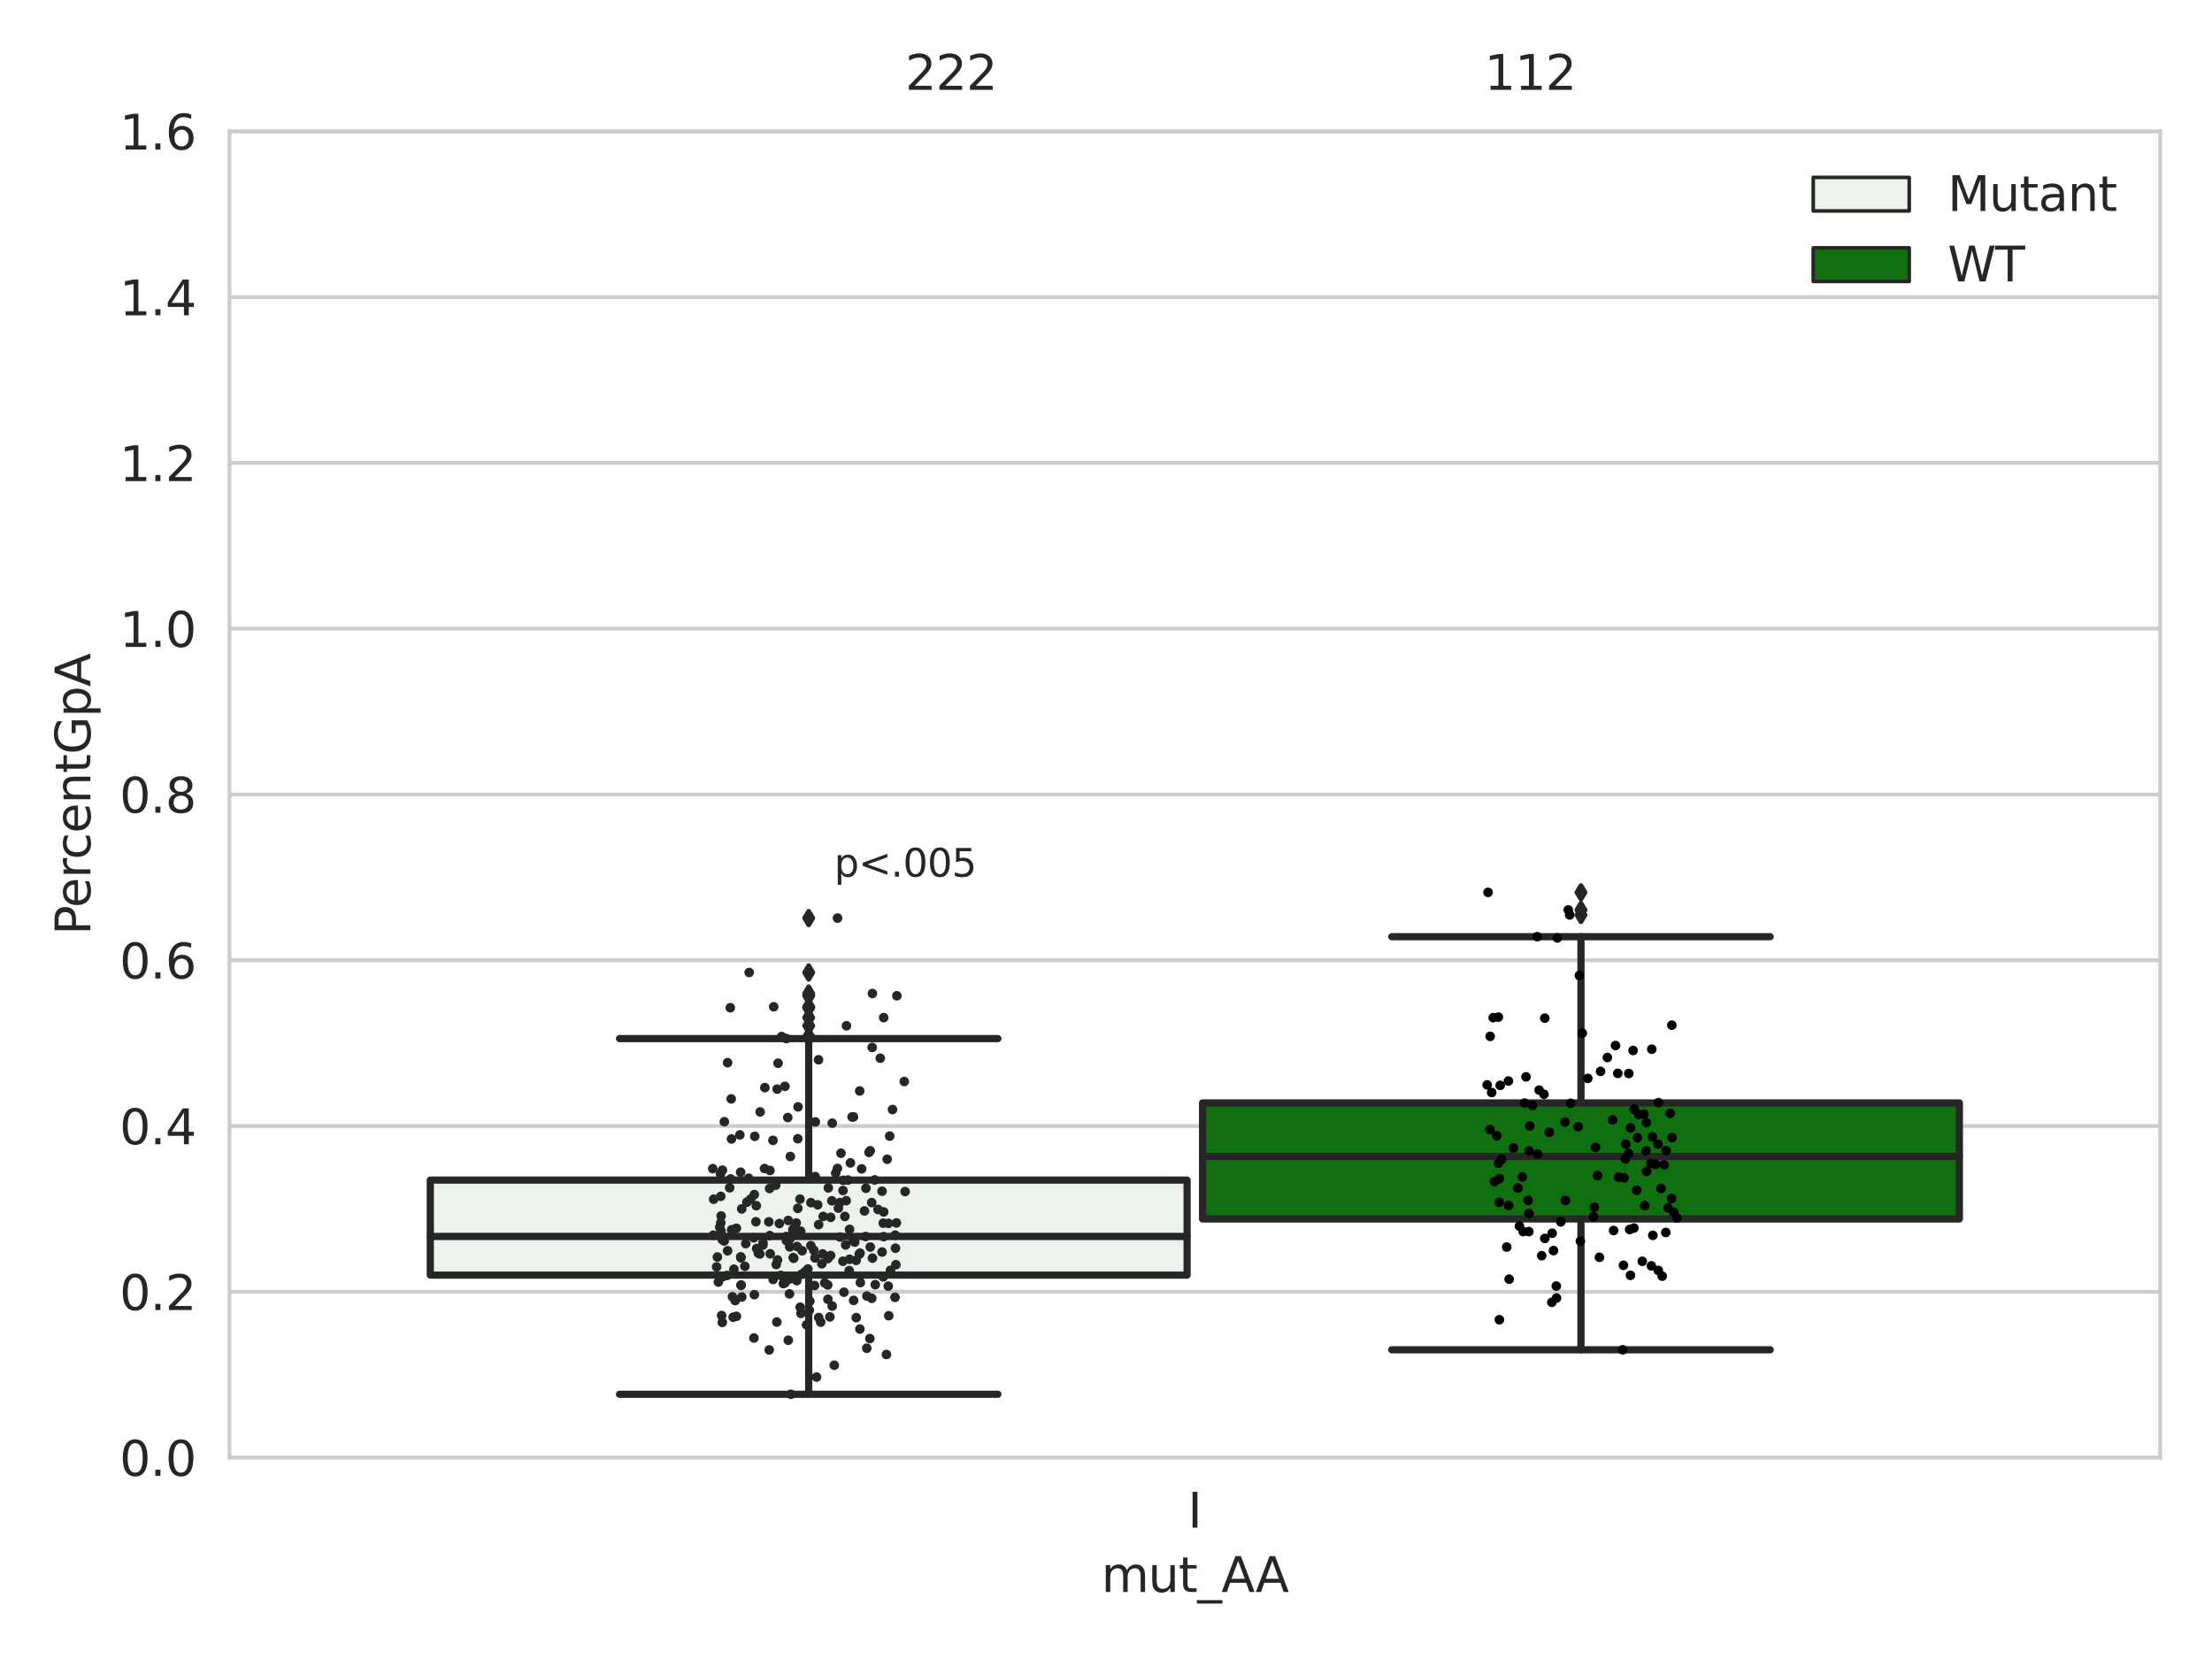 <?xml version="1.0" encoding="utf-8" standalone="no"?>
<!DOCTYPE svg PUBLIC "-//W3C//DTD SVG 1.1//EN"
  "http://www.w3.org/Graphics/SVG/1.1/DTD/svg11.dtd">
<svg xmlns:xlink="http://www.w3.org/1999/xlink" width="460.8pt" height="345.6pt" viewBox="0 0 460.8 345.6" xmlns="http://www.w3.org/2000/svg" version="1.1">
 <defs>
  <style type="text/css">*{stroke-linejoin: round; stroke-linecap: butt}</style>
 </defs>
 <g id="figure_1">
  <g id="patch_1">
   <path d="M 0 345.6 
L 460.8 345.6 
L 460.8 0 
L 0 0 
z
" style="fill: #ffffff"/>
  </g>
  <g id="axes_1">
   <g id="patch_2">
    <path d="M 47.81 303.64 
L 450 303.64 
L 450 27.354 
L 47.81 27.354 
z
" style="fill: #ffffff"/>
   </g>
   <g id="matplotlib.axis_1">
    <g id="xtick_1">
     <g id="text_1">
      <!-- I -->
      <g style="fill: #262626" transform="translate(247.43 318.238)scale(0.1 -0.1)">
       <defs>
        <path id="DejaVuSans-49" d="M 628 4666 
L 1259 4666 
L 1259 0 
L 628 0 
L 628 4666 
z
" transform="scale(0.016)"/>
       </defs>
       <use xlink:href="#DejaVuSans-49"/>
      </g>
     </g>
    </g>
    <g id="text_2">
     <!-- mut_AA -->
     <g style="fill: #262626" transform="translate(229.428 331.638)scale(0.1 -0.1)">
      <defs>
       <path id="DejaVuSans-6d" d="M 3328 2828 
Q 3544 3216 3844 3400 
Q 4144 3584 4550 3584 
Q 5097 3584 5394 3201 
Q 5691 2819 5691 2113 
L 5691 0 
L 5113 0 
L 5113 2094 
Q 5113 2597 4934 2840 
Q 4756 3084 4391 3084 
Q 3944 3084 3684 2787 
Q 3425 2491 3425 1978 
L 3425 0 
L 2847 0 
L 2847 2094 
Q 2847 2600 2669 2842 
Q 2491 3084 2119 3084 
Q 1678 3084 1418 2786 
Q 1159 2488 1159 1978 
L 1159 0 
L 581 0 
L 581 3500 
L 1159 3500 
L 1159 2956 
Q 1356 3278 1631 3431 
Q 1906 3584 2284 3584 
Q 2666 3584 2933 3390 
Q 3200 3197 3328 2828 
z
" transform="scale(0.016)"/>
       <path id="DejaVuSans-75" d="M 544 1381 
L 544 3500 
L 1119 3500 
L 1119 1403 
Q 1119 906 1312 657 
Q 1506 409 1894 409 
Q 2359 409 2629 706 
Q 2900 1003 2900 1516 
L 2900 3500 
L 3475 3500 
L 3475 0 
L 2900 0 
L 2900 538 
Q 2691 219 2414 64 
Q 2138 -91 1772 -91 
Q 1169 -91 856 284 
Q 544 659 544 1381 
z
M 1991 3584 
L 1991 3584 
z
" transform="scale(0.016)"/>
       <path id="DejaVuSans-74" d="M 1172 4494 
L 1172 3500 
L 2356 3500 
L 2356 3053 
L 1172 3053 
L 1172 1153 
Q 1172 725 1289 603 
Q 1406 481 1766 481 
L 2356 481 
L 2356 0 
L 1766 0 
Q 1100 0 847 248 
Q 594 497 594 1153 
L 594 3053 
L 172 3053 
L 172 3500 
L 594 3500 
L 594 4494 
L 1172 4494 
z
" transform="scale(0.016)"/>
       <path id="DejaVuSans-5f" d="M 3263 -1063 
L 3263 -1509 
L -63 -1509 
L -63 -1063 
L 3263 -1063 
z
" transform="scale(0.016)"/>
       <path id="DejaVuSans-41" d="M 2188 4044 
L 1331 1722 
L 3047 1722 
L 2188 4044 
z
M 1831 4666 
L 2547 4666 
L 4325 0 
L 3669 0 
L 3244 1197 
L 1141 1197 
L 716 0 
L 50 0 
L 1831 4666 
z
" transform="scale(0.016)"/>
      </defs>
      <use xlink:href="#DejaVuSans-6d"/>
      <use xlink:href="#DejaVuSans-75" x="97.412"/>
      <use xlink:href="#DejaVuSans-74" x="160.791"/>
      <use xlink:href="#DejaVuSans-5f" x="200"/>
      <use xlink:href="#DejaVuSans-41" x="250"/>
      <use xlink:href="#DejaVuSans-41" x="321.158"/>
     </g>
    </g>
   </g>
   <g id="matplotlib.axis_2">
    <g id="ytick_1">
     <g id="line2d_1">
      <path d="M 47.81 303.64 
L 450 303.64 
" clip-path="url(#p16bb9475c2)" style="fill: none; stroke: #cccccc; stroke-width: 0.8; stroke-linecap: round"/>
     </g>
     <g id="text_3">
      <!-- 0.0 -->
      <g style="fill: #262626" transform="translate(24.907 307.439)scale(0.1 -0.1)">
       <defs>
        <path id="DejaVuSans-30" d="M 2034 4250 
Q 1547 4250 1301 3770 
Q 1056 3291 1056 2328 
Q 1056 1369 1301 889 
Q 1547 409 2034 409 
Q 2525 409 2770 889 
Q 3016 1369 3016 2328 
Q 3016 3291 2770 3770 
Q 2525 4250 2034 4250 
z
M 2034 4750 
Q 2819 4750 3233 4129 
Q 3647 3509 3647 2328 
Q 3647 1150 3233 529 
Q 2819 -91 2034 -91 
Q 1250 -91 836 529 
Q 422 1150 422 2328 
Q 422 3509 836 4129 
Q 1250 4750 2034 4750 
z
" transform="scale(0.016)"/>
        <path id="DejaVuSans-2e" d="M 684 794 
L 1344 794 
L 1344 0 
L 684 0 
L 684 794 
z
" transform="scale(0.016)"/>
       </defs>
       <use xlink:href="#DejaVuSans-30"/>
       <use xlink:href="#DejaVuSans-2e" x="63.623"/>
       <use xlink:href="#DejaVuSans-30" x="95.41"/>
      </g>
     </g>
    </g>
    <g id="ytick_2">
     <g id="line2d_2">
      <path d="M 47.81 269.104 
L 450 269.104 
" clip-path="url(#p16bb9475c2)" style="fill: none; stroke: #cccccc; stroke-width: 0.8; stroke-linecap: round"/>
     </g>
     <g id="text_4">
      <!-- 0.2 -->
      <g style="fill: #262626" transform="translate(24.907 272.903)scale(0.1 -0.1)">
       <defs>
        <path id="DejaVuSans-32" d="M 1228 531 
L 3431 531 
L 3431 0 
L 469 0 
L 469 531 
Q 828 903 1448 1529 
Q 2069 2156 2228 2338 
Q 2531 2678 2651 2914 
Q 2772 3150 2772 3378 
Q 2772 3750 2511 3984 
Q 2250 4219 1831 4219 
Q 1534 4219 1204 4116 
Q 875 4013 500 3803 
L 500 4441 
Q 881 4594 1212 4672 
Q 1544 4750 1819 4750 
Q 2544 4750 2975 4387 
Q 3406 4025 3406 3419 
Q 3406 3131 3298 2873 
Q 3191 2616 2906 2266 
Q 2828 2175 2409 1742 
Q 1991 1309 1228 531 
z
" transform="scale(0.016)"/>
       </defs>
       <use xlink:href="#DejaVuSans-30"/>
       <use xlink:href="#DejaVuSans-2e" x="63.623"/>
       <use xlink:href="#DejaVuSans-32" x="95.41"/>
      </g>
     </g>
    </g>
    <g id="ytick_3">
     <g id="line2d_3">
      <path d="M 47.81 234.568 
L 450 234.568 
" clip-path="url(#p16bb9475c2)" style="fill: none; stroke: #cccccc; stroke-width: 0.8; stroke-linecap: round"/>
     </g>
     <g id="text_5">
      <!-- 0.4 -->
      <g style="fill: #262626" transform="translate(24.907 238.368)scale(0.1 -0.1)">
       <defs>
        <path id="DejaVuSans-34" d="M 2419 4116 
L 825 1625 
L 2419 1625 
L 2419 4116 
z
M 2253 4666 
L 3047 4666 
L 3047 1625 
L 3713 1625 
L 3713 1100 
L 3047 1100 
L 3047 0 
L 2419 0 
L 2419 1100 
L 313 1100 
L 313 1709 
L 2253 4666 
z
" transform="scale(0.016)"/>
       </defs>
       <use xlink:href="#DejaVuSans-30"/>
       <use xlink:href="#DejaVuSans-2e" x="63.623"/>
       <use xlink:href="#DejaVuSans-34" x="95.41"/>
      </g>
     </g>
    </g>
    <g id="ytick_4">
     <g id="line2d_4">
      <path d="M 47.81 200.033 
L 450 200.033 
" clip-path="url(#p16bb9475c2)" style="fill: none; stroke: #cccccc; stroke-width: 0.8; stroke-linecap: round"/>
     </g>
     <g id="text_6">
      <!-- 0.6 -->
      <g style="fill: #262626" transform="translate(24.907 203.832)scale(0.1 -0.1)">
       <defs>
        <path id="DejaVuSans-36" d="M 2113 2584 
Q 1688 2584 1439 2293 
Q 1191 2003 1191 1497 
Q 1191 994 1439 701 
Q 1688 409 2113 409 
Q 2538 409 2786 701 
Q 3034 994 3034 1497 
Q 3034 2003 2786 2293 
Q 2538 2584 2113 2584 
z
M 3366 4563 
L 3366 3988 
Q 3128 4100 2886 4159 
Q 2644 4219 2406 4219 
Q 1781 4219 1451 3797 
Q 1122 3375 1075 2522 
Q 1259 2794 1537 2939 
Q 1816 3084 2150 3084 
Q 2853 3084 3261 2657 
Q 3669 2231 3669 1497 
Q 3669 778 3244 343 
Q 2819 -91 2113 -91 
Q 1303 -91 875 529 
Q 447 1150 447 2328 
Q 447 3434 972 4092 
Q 1497 4750 2381 4750 
Q 2619 4750 2861 4703 
Q 3103 4656 3366 4563 
z
" transform="scale(0.016)"/>
       </defs>
       <use xlink:href="#DejaVuSans-30"/>
       <use xlink:href="#DejaVuSans-2e" x="63.623"/>
       <use xlink:href="#DejaVuSans-36" x="95.41"/>
      </g>
     </g>
    </g>
    <g id="ytick_5">
     <g id="line2d_5">
      <path d="M 47.81 165.497 
L 450 165.497 
" clip-path="url(#p16bb9475c2)" style="fill: none; stroke: #cccccc; stroke-width: 0.8; stroke-linecap: round"/>
     </g>
     <g id="text_7">
      <!-- 0.8 -->
      <g style="fill: #262626" transform="translate(24.907 169.296)scale(0.1 -0.1)">
       <defs>
        <path id="DejaVuSans-38" d="M 2034 2216 
Q 1584 2216 1326 1975 
Q 1069 1734 1069 1313 
Q 1069 891 1326 650 
Q 1584 409 2034 409 
Q 2484 409 2743 651 
Q 3003 894 3003 1313 
Q 3003 1734 2745 1975 
Q 2488 2216 2034 2216 
z
M 1403 2484 
Q 997 2584 770 2862 
Q 544 3141 544 3541 
Q 544 4100 942 4425 
Q 1341 4750 2034 4750 
Q 2731 4750 3128 4425 
Q 3525 4100 3525 3541 
Q 3525 3141 3298 2862 
Q 3072 2584 2669 2484 
Q 3125 2378 3379 2068 
Q 3634 1759 3634 1313 
Q 3634 634 3220 271 
Q 2806 -91 2034 -91 
Q 1263 -91 848 271 
Q 434 634 434 1313 
Q 434 1759 690 2068 
Q 947 2378 1403 2484 
z
M 1172 3481 
Q 1172 3119 1398 2916 
Q 1625 2713 2034 2713 
Q 2441 2713 2670 2916 
Q 2900 3119 2900 3481 
Q 2900 3844 2670 4047 
Q 2441 4250 2034 4250 
Q 1625 4250 1398 4047 
Q 1172 3844 1172 3481 
z
" transform="scale(0.016)"/>
       </defs>
       <use xlink:href="#DejaVuSans-30"/>
       <use xlink:href="#DejaVuSans-2e" x="63.623"/>
       <use xlink:href="#DejaVuSans-38" x="95.41"/>
      </g>
     </g>
    </g>
    <g id="ytick_6">
     <g id="line2d_6">
      <path d="M 47.81 130.961 
L 450 130.961 
" clip-path="url(#p16bb9475c2)" style="fill: none; stroke: #cccccc; stroke-width: 0.8; stroke-linecap: round"/>
     </g>
     <g id="text_8">
      <!-- 1.0 -->
      <g style="fill: #262626" transform="translate(24.907 134.76)scale(0.1 -0.1)">
       <defs>
        <path id="DejaVuSans-31" d="M 794 531 
L 1825 531 
L 1825 4091 
L 703 3866 
L 703 4441 
L 1819 4666 
L 2450 4666 
L 2450 531 
L 3481 531 
L 3481 0 
L 794 0 
L 794 531 
z
" transform="scale(0.016)"/>
       </defs>
       <use xlink:href="#DejaVuSans-31"/>
       <use xlink:href="#DejaVuSans-2e" x="63.623"/>
       <use xlink:href="#DejaVuSans-30" x="95.41"/>
      </g>
     </g>
    </g>
    <g id="ytick_7">
     <g id="line2d_7">
      <path d="M 47.81 96.425 
L 450 96.425 
" clip-path="url(#p16bb9475c2)" style="fill: none; stroke: #cccccc; stroke-width: 0.8; stroke-linecap: round"/>
     </g>
     <g id="text_9">
      <!-- 1.2 -->
      <g style="fill: #262626" transform="translate(24.907 100.224)scale(0.1 -0.1)">
       <use xlink:href="#DejaVuSans-31"/>
       <use xlink:href="#DejaVuSans-2e" x="63.623"/>
       <use xlink:href="#DejaVuSans-32" x="95.41"/>
      </g>
     </g>
    </g>
    <g id="ytick_8">
     <g id="line2d_8">
      <path d="M 47.81 61.889 
L 450 61.889 
" clip-path="url(#p16bb9475c2)" style="fill: none; stroke: #cccccc; stroke-width: 0.8; stroke-linecap: round"/>
     </g>
     <g id="text_10">
      <!-- 1.4 -->
      <g style="fill: #262626" transform="translate(24.907 65.689)scale(0.1 -0.1)">
       <use xlink:href="#DejaVuSans-31"/>
       <use xlink:href="#DejaVuSans-2e" x="63.623"/>
       <use xlink:href="#DejaVuSans-34" x="95.41"/>
      </g>
     </g>
    </g>
    <g id="ytick_9">
     <g id="line2d_9">
      <path d="M 47.81 27.354 
L 450 27.354 
" clip-path="url(#p16bb9475c2)" style="fill: none; stroke: #cccccc; stroke-width: 0.8; stroke-linecap: round"/>
     </g>
     <g id="text_11">
      <!-- 1.6 -->
      <g style="fill: #262626" transform="translate(24.907 31.153)scale(0.1 -0.1)">
       <use xlink:href="#DejaVuSans-31"/>
       <use xlink:href="#DejaVuSans-2e" x="63.623"/>
       <use xlink:href="#DejaVuSans-36" x="95.41"/>
      </g>
     </g>
    </g>
    <g id="text_12">
     <!-- PercentGpA -->
     <g style="fill: #262626" transform="translate(18.827 194.773)rotate(-90)scale(0.1 -0.1)">
      <defs>
       <path id="DejaVuSans-50" d="M 1259 4147 
L 1259 2394 
L 2053 2394 
Q 2494 2394 2734 2622 
Q 2975 2850 2975 3272 
Q 2975 3691 2734 3919 
Q 2494 4147 2053 4147 
L 1259 4147 
z
M 628 4666 
L 2053 4666 
Q 2838 4666 3239 4311 
Q 3641 3956 3641 3272 
Q 3641 2581 3239 2228 
Q 2838 1875 2053 1875 
L 1259 1875 
L 1259 0 
L 628 0 
L 628 4666 
z
" transform="scale(0.016)"/>
       <path id="DejaVuSans-65" d="M 3597 1894 
L 3597 1613 
L 953 1613 
Q 991 1019 1311 708 
Q 1631 397 2203 397 
Q 2534 397 2845 478 
Q 3156 559 3463 722 
L 3463 178 
Q 3153 47 2828 -22 
Q 2503 -91 2169 -91 
Q 1331 -91 842 396 
Q 353 884 353 1716 
Q 353 2575 817 3079 
Q 1281 3584 2069 3584 
Q 2775 3584 3186 3129 
Q 3597 2675 3597 1894 
z
M 3022 2063 
Q 3016 2534 2758 2815 
Q 2500 3097 2075 3097 
Q 1594 3097 1305 2825 
Q 1016 2553 972 2059 
L 3022 2063 
z
" transform="scale(0.016)"/>
       <path id="DejaVuSans-72" d="M 2631 2963 
Q 2534 3019 2420 3045 
Q 2306 3072 2169 3072 
Q 1681 3072 1420 2755 
Q 1159 2438 1159 1844 
L 1159 0 
L 581 0 
L 581 3500 
L 1159 3500 
L 1159 2956 
Q 1341 3275 1631 3429 
Q 1922 3584 2338 3584 
Q 2397 3584 2469 3576 
Q 2541 3569 2628 3553 
L 2631 2963 
z
" transform="scale(0.016)"/>
       <path id="DejaVuSans-63" d="M 3122 3366 
L 3122 2828 
Q 2878 2963 2633 3030 
Q 2388 3097 2138 3097 
Q 1578 3097 1268 2742 
Q 959 2388 959 1747 
Q 959 1106 1268 751 
Q 1578 397 2138 397 
Q 2388 397 2633 464 
Q 2878 531 3122 666 
L 3122 134 
Q 2881 22 2623 -34 
Q 2366 -91 2075 -91 
Q 1284 -91 818 406 
Q 353 903 353 1747 
Q 353 2603 823 3093 
Q 1294 3584 2113 3584 
Q 2378 3584 2631 3529 
Q 2884 3475 3122 3366 
z
" transform="scale(0.016)"/>
       <path id="DejaVuSans-6e" d="M 3513 2113 
L 3513 0 
L 2938 0 
L 2938 2094 
Q 2938 2591 2744 2837 
Q 2550 3084 2163 3084 
Q 1697 3084 1428 2787 
Q 1159 2491 1159 1978 
L 1159 0 
L 581 0 
L 581 3500 
L 1159 3500 
L 1159 2956 
Q 1366 3272 1645 3428 
Q 1925 3584 2291 3584 
Q 2894 3584 3203 3211 
Q 3513 2838 3513 2113 
z
" transform="scale(0.016)"/>
       <path id="DejaVuSans-47" d="M 3809 666 
L 3809 1919 
L 2778 1919 
L 2778 2438 
L 4434 2438 
L 4434 434 
Q 4069 175 3628 42 
Q 3188 -91 2688 -91 
Q 1594 -91 976 548 
Q 359 1188 359 2328 
Q 359 3472 976 4111 
Q 1594 4750 2688 4750 
Q 3144 4750 3555 4637 
Q 3966 4525 4313 4306 
L 4313 3634 
Q 3963 3931 3569 4081 
Q 3175 4231 2741 4231 
Q 1884 4231 1454 3753 
Q 1025 3275 1025 2328 
Q 1025 1384 1454 906 
Q 1884 428 2741 428 
Q 3075 428 3337 486 
Q 3600 544 3809 666 
z
" transform="scale(0.016)"/>
       <path id="DejaVuSans-70" d="M 1159 525 
L 1159 -1331 
L 581 -1331 
L 581 3500 
L 1159 3500 
L 1159 2969 
Q 1341 3281 1617 3432 
Q 1894 3584 2278 3584 
Q 2916 3584 3314 3078 
Q 3713 2572 3713 1747 
Q 3713 922 3314 415 
Q 2916 -91 2278 -91 
Q 1894 -91 1617 61 
Q 1341 213 1159 525 
z
M 3116 1747 
Q 3116 2381 2855 2742 
Q 2594 3103 2138 3103 
Q 1681 3103 1420 2742 
Q 1159 2381 1159 1747 
Q 1159 1113 1420 752 
Q 1681 391 2138 391 
Q 2594 391 2855 752 
Q 3116 1113 3116 1747 
z
" transform="scale(0.016)"/>
      </defs>
      <use xlink:href="#DejaVuSans-50"/>
      <use xlink:href="#DejaVuSans-65" x="56.678"/>
      <use xlink:href="#DejaVuSans-72" x="118.201"/>
      <use xlink:href="#DejaVuSans-63" x="157.064"/>
      <use xlink:href="#DejaVuSans-65" x="212.045"/>
      <use xlink:href="#DejaVuSans-6e" x="273.568"/>
      <use xlink:href="#DejaVuSans-74" x="336.947"/>
      <use xlink:href="#DejaVuSans-47" x="376.156"/>
      <use xlink:href="#DejaVuSans-70" x="453.646"/>
      <use xlink:href="#DejaVuSans-41" x="517.123"/>
     </g>
    </g>
   </g>
   <g id="patch_3">
    <path d="M 89.638 265.633 
L 247.296 265.633 
L 247.296 245.837 
L 89.638 245.837 
L 89.638 265.633 
z
" clip-path="url(#p16bb9475c2)" style="fill: #ecf2ec; stroke: #262626; stroke-width: 1.5; stroke-linejoin: miter"/>
   </g>
   <g id="patch_4">
    <path d="M 250.514 253.933 
L 408.172 253.933 
L 408.172 229.766 
L 250.514 229.766 
L 250.514 253.933 
z
" clip-path="url(#p16bb9475c2)" style="fill: #107010; stroke: #262626; stroke-width: 1.5; stroke-linejoin: miter"/>
   </g>
   <g id="patch_5">
    <path d="M 248.905 303.64 
L 248.905 303.64 
L 248.905 303.64 
L 248.905 303.64 
z
" clip-path="url(#p16bb9475c2)" style="fill: #ecf2ec; stroke: #262626; stroke-width: 0.75; stroke-linejoin: miter"/>
   </g>
   <g id="patch_6">
    <path d="M 248.905 303.64 
L 248.905 303.64 
L 248.905 303.64 
L 248.905 303.64 
z
" clip-path="url(#p16bb9475c2)" style="fill: #107010; stroke: #262626; stroke-width: 0.75; stroke-linejoin: miter"/>
   </g>
   <g id="PathCollection_1"/>
   <g id="PathCollection_2"/>
   <g id="line2d_10">
    <path d="M 168.467 265.633 
L 168.467 290.449 
" clip-path="url(#p16bb9475c2)" style="fill: none; stroke: #262626; stroke-width: 1.5; stroke-linecap: round"/>
   </g>
   <g id="line2d_11">
    <path d="M 168.467 245.837 
L 168.467 216.361 
" clip-path="url(#p16bb9475c2)" style="fill: none; stroke: #262626; stroke-width: 1.5; stroke-linecap: round"/>
   </g>
   <g id="line2d_12">
    <path d="M 129.052 290.449 
L 207.882 290.449 
" clip-path="url(#p16bb9475c2)" style="fill: none; stroke: #262626; stroke-width: 1.5; stroke-linecap: round"/>
   </g>
   <g id="line2d_13">
    <path d="M 129.052 216.361 
L 207.882 216.361 
" clip-path="url(#p16bb9475c2)" style="fill: none; stroke: #262626; stroke-width: 1.5; stroke-linecap: round"/>
   </g>
   <g id="line2d_14">
    <defs>
     <path id="m980ad82790" d="M -0 1.414 
L 0.849 0 
L 0 -1.414 
L -0.849 -0 
z
" style="stroke: #262626; stroke-linejoin: miter"/>
    </defs>
    <g clip-path="url(#p16bb9475c2)">
     <use xlink:href="#m980ad82790" x="168.467" y="206.967" style="fill: #262626; stroke: #262626; stroke-linejoin: miter"/>
     <use xlink:href="#m980ad82790" x="168.467" y="207.438" style="fill: #262626; stroke: #262626; stroke-linejoin: miter"/>
     <use xlink:href="#m980ad82790" x="168.467" y="215.931" style="fill: #262626; stroke: #262626; stroke-linejoin: miter"/>
     <use xlink:href="#m980ad82790" x="168.467" y="209.936" style="fill: #262626; stroke: #262626; stroke-linejoin: miter"/>
     <use xlink:href="#m980ad82790" x="168.467" y="213.683" style="fill: #262626; stroke: #262626; stroke-linejoin: miter"/>
     <use xlink:href="#m980ad82790" x="168.467" y="211.993" style="fill: #262626; stroke: #262626; stroke-linejoin: miter"/>
     <use xlink:href="#m980ad82790" x="168.467" y="202.589" style="fill: #262626; stroke: #262626; stroke-linejoin: miter"/>
     <use xlink:href="#m980ad82790" x="168.467" y="191.254" style="fill: #262626; stroke: #262626; stroke-linejoin: miter"/>
     <use xlink:href="#m980ad82790" x="168.467" y="209.732" style="fill: #262626; stroke: #262626; stroke-linejoin: miter"/>
    </g>
   </g>
   <g id="line2d_15">
    <path d="M 329.343 253.933 
L 329.343 281.185 
" clip-path="url(#p16bb9475c2)" style="fill: none; stroke: #262626; stroke-width: 1.5; stroke-linecap: round"/>
   </g>
   <g id="line2d_16">
    <path d="M 329.343 229.766 
L 329.343 195.129 
" clip-path="url(#p16bb9475c2)" style="fill: none; stroke: #262626; stroke-width: 1.5; stroke-linecap: round"/>
   </g>
   <g id="line2d_17">
    <path d="M 289.928 281.185 
L 368.758 281.185 
" clip-path="url(#p16bb9475c2)" style="fill: none; stroke: #262626; stroke-width: 1.5; stroke-linecap: round"/>
   </g>
   <g id="line2d_18">
    <path d="M 289.928 195.129 
L 368.758 195.129 
" clip-path="url(#p16bb9475c2)" style="fill: none; stroke: #262626; stroke-width: 1.5; stroke-linecap: round"/>
   </g>
   <g id="line2d_19">
    <g clip-path="url(#p16bb9475c2)">
     <use xlink:href="#m980ad82790" x="329.343" y="189.551" style="fill: #262626; stroke: #262626; stroke-linejoin: miter"/>
     <use xlink:href="#m980ad82790" x="329.343" y="190.6" style="fill: #262626; stroke: #262626; stroke-linejoin: miter"/>
     <use xlink:href="#m980ad82790" x="329.343" y="185.896" style="fill: #262626; stroke: #262626; stroke-linejoin: miter"/>
    </g>
   </g>
   <g id="line2d_20">
    <path d="M 89.638 257.574 
L 247.296 257.574 
" clip-path="url(#p16bb9475c2)" style="fill: none; stroke: #262626; stroke-width: 1.5; stroke-linecap: round"/>
   </g>
   <g id="line2d_21">
    <path d="M 250.514 240.919 
L 408.172 240.919 
" clip-path="url(#p16bb9475c2)" style="fill: none; stroke: #262626; stroke-width: 1.5; stroke-linecap: round"/>
   </g>
   <g id="patch_7">
    <path d="M 47.81 303.64 
L 47.81 27.354 
" style="fill: none; stroke: #cccccc; stroke-width: 0.8; stroke-linejoin: miter; stroke-linecap: square"/>
   </g>
   <g id="patch_8">
    <path d="M 450 303.64 
L 450 27.354 
" style="fill: none; stroke: #cccccc; stroke-width: 0.8; stroke-linejoin: miter; stroke-linecap: square"/>
   </g>
   <g id="patch_9">
    <path d="M 47.81 303.64 
L 450 303.64 
" style="fill: none; stroke: #cccccc; stroke-width: 0.8; stroke-linejoin: miter; stroke-linecap: square"/>
   </g>
   <g id="patch_10">
    <path d="M 47.81 27.354 
L 450 27.354 
" style="fill: none; stroke: #cccccc; stroke-width: 0.8; stroke-linejoin: miter; stroke-linecap: square"/>
   </g>
   <g id="PathCollection_3">
    <defs>
     <path id="C0_0_d332d72a44" d="M 0 1 
C 0.265 1 0.52 0.895 0.707 0.707 
C 0.895 0.52 1 0.265 1 -0 
C 1 -0.265 0.895 -0.52 0.707 -0.707 
C 0.52 -0.895 0.265 -1 0 -1 
C -0.265 -1 -0.52 -0.895 -0.707 -0.707 
C -0.895 -0.52 -1 -0.265 -1 0 
C -1 0.265 -0.895 0.52 -0.707 0.707 
C -0.52 0.895 -0.265 1 0 1 
z
"/>
    </defs>
    <g clip-path="url(#p16bb9475c2)">
     <use xlink:href="#C0_0_d332d72a44" x="185.502" y="264.628" style="fill: #262626"/>
    </g>
    <g clip-path="url(#p16bb9475c2)">
     <use xlink:href="#C0_0_d332d72a44" x="186.731" y="254.762" style="fill: #262626"/>
    </g>
    <g clip-path="url(#p16bb9475c2)">
     <use xlink:href="#C0_0_d332d72a44" x="165.352" y="262.127" style="fill: #262626"/>
    </g>
    <g clip-path="url(#p16bb9475c2)">
     <use xlink:href="#C0_0_d332d72a44" x="154.122" y="236.417" style="fill: #262626"/>
    </g>
    <g clip-path="url(#p16bb9475c2)">
     <use xlink:href="#C0_0_d332d72a44" x="148.672" y="249.812" style="fill: #262626"/>
    </g>
    <g clip-path="url(#p16bb9475c2)">
     <use xlink:href="#C0_0_d332d72a44" x="161.972" y="262.474" style="fill: #262626"/>
    </g>
    <g clip-path="url(#p16bb9475c2)">
     <use xlink:href="#C0_0_d332d72a44" x="155.962" y="245.449" style="fill: #262626"/>
    </g>
    <g clip-path="url(#p16bb9475c2)">
     <use xlink:href="#C0_0_d332d72a44" x="166.246" y="230.579" style="fill: #262626"/>
    </g>
    <g clip-path="url(#p16bb9475c2)">
     <use xlink:href="#C0_0_d332d72a44" x="180.088" y="252.257" style="fill: #262626"/>
    </g>
    <g clip-path="url(#p16bb9475c2)">
     <use xlink:href="#C0_0_d332d72a44" x="158.302" y="261.225" style="fill: #262626"/>
    </g>
    <g clip-path="url(#p16bb9475c2)">
     <use xlink:href="#C0_0_d332d72a44" x="184" y="254.808" style="fill: #262626"/>
    </g>
    <g clip-path="url(#p16bb9475c2)">
     <use xlink:href="#C0_0_d332d72a44" x="150.613" y="265.928" style="fill: #262626"/>
    </g>
    <g clip-path="url(#p16bb9475c2)">
     <use xlink:href="#C0_0_d332d72a44" x="186.63" y="263.456" style="fill: #262626"/>
    </g>
    <g clip-path="url(#p16bb9475c2)">
     <use xlink:href="#C0_0_d332d72a44" x="150.092" y="244.526" style="fill: #262626"/>
    </g>
    <g clip-path="url(#p16bb9475c2)">
     <use xlink:href="#C0_0_d332d72a44" x="163.533" y="267.219" style="fill: #262626"/>
    </g>
    <g clip-path="url(#p16bb9475c2)">
     <use xlink:href="#C0_0_d332d72a44" x="164.492" y="266.439" style="fill: #262626"/>
    </g>
    <g clip-path="url(#p16bb9475c2)">
     <use xlink:href="#C0_0_d332d72a44" x="173.789" y="284.405" style="fill: #262626"/>
    </g>
    <g clip-path="url(#p16bb9475c2)">
     <use xlink:href="#C0_0_d332d72a44" x="163.826" y="216.361" style="fill: #262626"/>
    </g>
    <g clip-path="url(#p16bb9475c2)">
     <use xlink:href="#C0_0_d332d72a44" x="152.384" y="237.267" style="fill: #262626"/>
    </g>
    <g clip-path="url(#p16bb9475c2)">
     <use xlink:href="#C0_0_d332d72a44" x="152.326" y="228.922" style="fill: #262626"/>
    </g>
    <g clip-path="url(#p16bb9475c2)">
     <use xlink:href="#C0_0_d332d72a44" x="151.57" y="221.375" style="fill: #262626"/>
    </g>
    <g clip-path="url(#p16bb9475c2)">
     <use xlink:href="#C0_0_d332d72a44" x="150.494" y="243.767" style="fill: #262626"/>
    </g>
    <g clip-path="url(#p16bb9475c2)">
     <use xlink:href="#C0_0_d332d72a44" x="150.896" y="233.68" style="fill: #262626"/>
    </g>
    <g clip-path="url(#p16bb9475c2)">
     <use xlink:href="#C0_0_d332d72a44" x="150.225" y="253.312" style="fill: #262626"/>
    </g>
    <g clip-path="url(#p16bb9475c2)">
     <use xlink:href="#C0_0_d332d72a44" x="153.414" y="274.218" style="fill: #262626"/>
    </g>
    <g clip-path="url(#p16bb9475c2)">
     <use xlink:href="#C0_0_d332d72a44" x="154.341" y="262.043" style="fill: #262626"/>
    </g>
    <g clip-path="url(#p16bb9475c2)">
     <use xlink:href="#C0_0_d332d72a44" x="164.598" y="257.558" style="fill: #262626"/>
    </g>
    <g clip-path="url(#p16bb9475c2)">
     <use xlink:href="#C0_0_d332d72a44" x="168.92" y="259.491" style="fill: #262626"/>
    </g>
    <g clip-path="url(#p16bb9475c2)">
     <use xlink:href="#C0_0_d332d72a44" x="157.626" y="260.084" style="fill: #262626"/>
    </g>
    <g clip-path="url(#p16bb9475c2)">
     <use xlink:href="#C0_0_d332d72a44" x="166.194" y="237.216" style="fill: #262626"/>
    </g>
    <g clip-path="url(#p16bb9475c2)">
     <use xlink:href="#C0_0_d332d72a44" x="184.082" y="257.615" style="fill: #262626"/>
    </g>
    <g clip-path="url(#p16bb9475c2)">
     <use xlink:href="#C0_0_d332d72a44" x="179.089" y="227.264" style="fill: #262626"/>
    </g>
    <g clip-path="url(#p16bb9475c2)">
     <use xlink:href="#C0_0_d332d72a44" x="166.798" y="256.482" style="fill: #262626"/>
    </g>
    <g clip-path="url(#p16bb9475c2)">
     <use xlink:href="#C0_0_d332d72a44" x="178.359" y="262.557" style="fill: #262626"/>
    </g>
    <g clip-path="url(#p16bb9475c2)">
     <use xlink:href="#C0_0_d332d72a44" x="154.394" y="267.686" style="fill: #262626"/>
    </g>
    <g clip-path="url(#p16bb9475c2)">
     <use xlink:href="#C0_0_d332d72a44" x="152.888" y="264.404" style="fill: #262626"/>
    </g>
    <g clip-path="url(#p16bb9475c2)">
     <use xlink:href="#C0_0_d332d72a44" x="177.824" y="270.897" style="fill: #262626"/>
    </g>
    <g clip-path="url(#p16bb9475c2)">
     <use xlink:href="#C0_0_d332d72a44" x="165.25" y="261.981" style="fill: #262626"/>
    </g>
    <g clip-path="url(#p16bb9475c2)">
     <use xlink:href="#C0_0_d332d72a44" x="161.019" y="237.56" style="fill: #262626"/>
    </g>
    <g clip-path="url(#p16bb9475c2)">
     <use xlink:href="#C0_0_d332d72a44" x="184.656" y="282.167" style="fill: #262626"/>
    </g>
    <g clip-path="url(#p16bb9475c2)">
     <use xlink:href="#C0_0_d332d72a44" x="184.088" y="252.468" style="fill: #262626"/>
    </g>
    <g clip-path="url(#p16bb9475c2)">
     <use xlink:href="#C0_0_d332d72a44" x="175.192" y="240.24" style="fill: #262626"/>
    </g>
    <g clip-path="url(#p16bb9475c2)">
     <use xlink:href="#C0_0_d332d72a44" x="179.131" y="276.867" style="fill: #262626"/>
    </g>
    <g clip-path="url(#p16bb9475c2)">
     <use xlink:href="#C0_0_d332d72a44" x="150.457" y="258.236" style="fill: #262626"/>
    </g>
    <g clip-path="url(#p16bb9475c2)">
     <use xlink:href="#C0_0_d332d72a44" x="177.751" y="258.451" style="fill: #262626"/>
    </g>
    <g clip-path="url(#p16bb9475c2)">
     <use xlink:href="#C0_0_d332d72a44" x="152.005" y="247.437" style="fill: #262626"/>
    </g>
    <g clip-path="url(#p16bb9475c2)">
     <use xlink:href="#C0_0_d332d72a44" x="181.749" y="262.088" style="fill: #262626"/>
    </g>
    <g clip-path="url(#p16bb9475c2)">
     <use xlink:href="#C0_0_d332d72a44" x="153.157" y="270.941" style="fill: #262626"/>
    </g>
    <g clip-path="url(#p16bb9475c2)">
     <use xlink:href="#C0_0_d332d72a44" x="157.134" y="248.849" style="fill: #262626"/>
    </g>
    <g clip-path="url(#p16bb9475c2)">
     <use xlink:href="#C0_0_d332d72a44" x="150.328" y="274.052" style="fill: #262626"/>
    </g>
    <g clip-path="url(#p16bb9475c2)">
     <use xlink:href="#C0_0_d332d72a44" x="163.5" y="266.865" style="fill: #262626"/>
    </g>
    <g clip-path="url(#p16bb9475c2)">
     <use xlink:href="#C0_0_d332d72a44" x="183.751" y="248.151" style="fill: #262626"/>
    </g>
    <g clip-path="url(#p16bb9475c2)">
     <use xlink:href="#C0_0_d332d72a44" x="186.486" y="257.307" style="fill: #262626"/>
    </g>
    <g clip-path="url(#p16bb9475c2)">
     <use xlink:href="#C0_0_d332d72a44" x="175.645" y="245.876" style="fill: #262626"/>
    </g>
    <g clip-path="url(#p16bb9475c2)">
     <use xlink:href="#C0_0_d332d72a44" x="184.813" y="241.495" style="fill: #262626"/>
    </g>
    <g clip-path="url(#p16bb9475c2)">
     <use xlink:href="#C0_0_d332d72a44" x="173.047" y="253.593" style="fill: #262626"/>
    </g>
    <g clip-path="url(#p16bb9475c2)">
     <use xlink:href="#C0_0_d332d72a44" x="170.341" y="250.988" style="fill: #262626"/>
    </g>
    <g clip-path="url(#p16bb9475c2)">
     <use xlink:href="#C0_0_d332d72a44" x="181.739" y="206.967" style="fill: #262626"/>
    </g>
    <g clip-path="url(#p16bb9475c2)">
     <use xlink:href="#C0_0_d332d72a44" x="166.195" y="251.723" style="fill: #262626"/>
    </g>
    <g clip-path="url(#p16bb9475c2)">
     <use xlink:href="#C0_0_d332d72a44" x="151.57" y="260.552" style="fill: #262626"/>
    </g>
    <g clip-path="url(#p16bb9475c2)">
     <use xlink:href="#C0_0_d332d72a44" x="182.334" y="267.619" style="fill: #262626"/>
    </g>
    <g clip-path="url(#p16bb9475c2)">
     <use xlink:href="#C0_0_d332d72a44" x="165.175" y="256.14" style="fill: #262626"/>
    </g>
    <g clip-path="url(#p16bb9475c2)">
     <use xlink:href="#C0_0_d332d72a44" x="150.47" y="275.482" style="fill: #262626"/>
    </g>
    <g clip-path="url(#p16bb9475c2)">
     <use xlink:href="#C0_0_d332d72a44" x="161.705" y="263.421" style="fill: #262626"/>
    </g>
    <g clip-path="url(#p16bb9475c2)">
     <use xlink:href="#C0_0_d332d72a44" x="157.974" y="261.043" style="fill: #262626"/>
    </g>
    <g clip-path="url(#p16bb9475c2)">
     <use xlink:href="#C0_0_d332d72a44" x="158.347" y="231.632" style="fill: #262626"/>
    </g>
    <g clip-path="url(#p16bb9475c2)">
     <use xlink:href="#C0_0_d332d72a44" x="180.595" y="269.995" style="fill: #262626"/>
    </g>
    <g clip-path="url(#p16bb9475c2)">
     <use xlink:href="#C0_0_d332d72a44" x="164.459" y="269.543" style="fill: #262626"/>
    </g>
    <g clip-path="url(#p16bb9475c2)">
     <use xlink:href="#C0_0_d332d72a44" x="186.835" y="207.438" style="fill: #262626"/>
    </g>
    <g clip-path="url(#p16bb9475c2)">
     <use xlink:href="#C0_0_d332d72a44" x="154.521" y="251.838" style="fill: #262626"/>
    </g>
    <g clip-path="url(#p16bb9475c2)">
     <use xlink:href="#C0_0_d332d72a44" x="183.984" y="265.998" style="fill: #262626"/>
    </g>
    <g clip-path="url(#p16bb9475c2)">
     <use xlink:href="#C0_0_d332d72a44" x="183.75" y="260.824" style="fill: #262626"/>
    </g>
    <g clip-path="url(#p16bb9475c2)">
     <use xlink:href="#C0_0_d332d72a44" x="160.317" y="247.591" style="fill: #262626"/>
    </g>
    <g clip-path="url(#p16bb9475c2)">
     <use xlink:href="#C0_0_d332d72a44" x="181.605" y="270.467" style="fill: #262626"/>
    </g>
    <g clip-path="url(#p16bb9475c2)">
     <use xlink:href="#C0_0_d332d72a44" x="174.455" y="243.407" style="fill: #262626"/>
    </g>
    <g clip-path="url(#p16bb9475c2)">
     <use xlink:href="#C0_0_d332d72a44" x="168.711" y="271.066" style="fill: #262626"/>
    </g>
    <g clip-path="url(#p16bb9475c2)">
     <use xlink:href="#C0_0_d332d72a44" x="175.815" y="269.19" style="fill: #262626"/>
    </g>
    <g clip-path="url(#p16bb9475c2)">
     <use xlink:href="#C0_0_d332d72a44" x="149.939" y="255.645" style="fill: #262626"/>
    </g>
    <g clip-path="url(#p16bb9475c2)">
     <use xlink:href="#C0_0_d332d72a44" x="160.453" y="261.191" style="fill: #262626"/>
    </g>
    <g clip-path="url(#p16bb9475c2)">
     <use xlink:href="#C0_0_d332d72a44" x="153.406" y="255.872" style="fill: #262626"/>
    </g>
    <g clip-path="url(#p16bb9475c2)">
     <use xlink:href="#C0_0_d332d72a44" x="181.289" y="259.782" style="fill: #262626"/>
    </g>
    <g clip-path="url(#p16bb9475c2)">
     <use xlink:href="#C0_0_d332d72a44" x="150.154" y="254.739" style="fill: #262626"/>
    </g>
    <g clip-path="url(#p16bb9475c2)">
     <use xlink:href="#C0_0_d332d72a44" x="162.827" y="215.931" style="fill: #262626"/>
    </g>
    <g clip-path="url(#p16bb9475c2)">
     <use xlink:href="#C0_0_d332d72a44" x="152.129" y="209.936" style="fill: #262626"/>
    </g>
    <g clip-path="url(#p16bb9475c2)">
     <use xlink:href="#C0_0_d332d72a44" x="167.723" y="264.916" style="fill: #262626"/>
    </g>
    <g clip-path="url(#p16bb9475c2)">
     <use xlink:href="#C0_0_d332d72a44" x="178.366" y="274.488" style="fill: #262626"/>
    </g>
    <g clip-path="url(#p16bb9475c2)">
     <use xlink:href="#C0_0_d332d72a44" x="181.21" y="278.85" style="fill: #262626"/>
    </g>
    <g clip-path="url(#p16bb9475c2)">
     <use xlink:href="#C0_0_d332d72a44" x="179.231" y="267.189" style="fill: #262626"/>
    </g>
    <g clip-path="url(#p16bb9475c2)">
     <use xlink:href="#C0_0_d332d72a44" x="164.642" y="240.919" style="fill: #262626"/>
    </g>
    <g clip-path="url(#p16bb9475c2)">
     <use xlink:href="#C0_0_d332d72a44" x="172.878" y="274.331" style="fill: #262626"/>
    </g>
    <g clip-path="url(#p16bb9475c2)">
     <use xlink:href="#C0_0_d332d72a44" x="175.592" y="262.743" style="fill: #262626"/>
    </g>
    <g clip-path="url(#p16bb9475c2)">
     <use xlink:href="#C0_0_d332d72a44" x="176" y="253.412" style="fill: #262626"/>
    </g>
    <g clip-path="url(#p16bb9475c2)">
     <use xlink:href="#C0_0_d332d72a44" x="164.102" y="232.799" style="fill: #262626"/>
    </g>
    <g clip-path="url(#p16bb9475c2)">
     <use xlink:href="#C0_0_d332d72a44" x="173.36" y="272.084" style="fill: #262626"/>
    </g>
    <g clip-path="url(#p16bb9475c2)">
     <use xlink:href="#C0_0_d332d72a44" x="185.038" y="267.929" style="fill: #262626"/>
    </g>
    <g clip-path="url(#p16bb9475c2)">
     <use xlink:href="#C0_0_d332d72a44" x="172.555" y="247.463" style="fill: #262626"/>
    </g>
    <g clip-path="url(#p16bb9475c2)">
     <use xlink:href="#C0_0_d332d72a44" x="176.644" y="245.823" style="fill: #262626"/>
    </g>
    <g clip-path="url(#p16bb9475c2)">
     <use xlink:href="#C0_0_d332d72a44" x="159.335" y="226.572" style="fill: #262626"/>
    </g>
    <g clip-path="url(#p16bb9475c2)">
     <use xlink:href="#C0_0_d332d72a44" x="170.099" y="286.868" style="fill: #262626"/>
    </g>
    <g clip-path="url(#p16bb9475c2)">
     <use xlink:href="#C0_0_d332d72a44" x="163.77" y="257.599" style="fill: #262626"/>
    </g>
    <g clip-path="url(#p16bb9475c2)">
     <use xlink:href="#C0_0_d332d72a44" x="181.694" y="218.203" style="fill: #262626"/>
    </g>
    <g clip-path="url(#p16bb9475c2)">
     <use xlink:href="#C0_0_d332d72a44" x="169.689" y="267.799" style="fill: #262626"/>
    </g>
    <g clip-path="url(#p16bb9475c2)">
     <use xlink:href="#C0_0_d332d72a44" x="185.147" y="274.09" style="fill: #262626"/>
    </g>
    <g clip-path="url(#p16bb9475c2)">
     <use xlink:href="#C0_0_d332d72a44" x="163.822" y="258.447" style="fill: #262626"/>
    </g>
    <g clip-path="url(#p16bb9475c2)">
     <use xlink:href="#C0_0_d332d72a44" x="162.082" y="221.488" style="fill: #262626"/>
    </g>
    <g clip-path="url(#p16bb9475c2)">
     <use xlink:href="#C0_0_d332d72a44" x="172.43" y="267.675" style="fill: #262626"/>
    </g>
    <g clip-path="url(#p16bb9475c2)">
     <use xlink:href="#C0_0_d332d72a44" x="154.52" y="270.193" style="fill: #262626"/>
    </g>
    <g clip-path="url(#p16bb9475c2)">
     <use xlink:href="#C0_0_d332d72a44" x="166.654" y="249.797" style="fill: #262626"/>
    </g>
    <g clip-path="url(#p16bb9475c2)">
     <use xlink:href="#C0_0_d332d72a44" x="162.644" y="265.695" style="fill: #262626"/>
    </g>
    <g clip-path="url(#p16bb9475c2)">
     <use xlink:href="#C0_0_d332d72a44" x="176.976" y="256.096" style="fill: #262626"/>
    </g>
    <g clip-path="url(#p16bb9475c2)">
     <use xlink:href="#C0_0_d332d72a44" x="157.011" y="257.851" style="fill: #262626"/>
    </g>
    <g clip-path="url(#p16bb9475c2)">
     <use xlink:href="#C0_0_d332d72a44" x="160.389" y="243.823" style="fill: #262626"/>
    </g>
    <g clip-path="url(#p16bb9475c2)">
     <use xlink:href="#C0_0_d332d72a44" x="183.375" y="220.441" style="fill: #262626"/>
    </g>
    <g clip-path="url(#p16bb9475c2)">
     <use xlink:href="#C0_0_d332d72a44" x="182.907" y="251.955" style="fill: #262626"/>
    </g>
    <g clip-path="url(#p16bb9475c2)">
     <use xlink:href="#C0_0_d332d72a44" x="166.859" y="273.607" style="fill: #262626"/>
    </g>
    <g clip-path="url(#p16bb9475c2)">
     <use xlink:href="#C0_0_d332d72a44" x="186.448" y="270.26" style="fill: #262626"/>
    </g>
    <g clip-path="url(#p16bb9475c2)">
     <use xlink:href="#C0_0_d332d72a44" x="173.368" y="233.972" style="fill: #262626"/>
    </g>
    <g clip-path="url(#p16bb9475c2)">
     <use xlink:href="#C0_0_d332d72a44" x="157.149" y="269.704" style="fill: #262626"/>
    </g>
    <g clip-path="url(#p16bb9475c2)">
     <use xlink:href="#C0_0_d332d72a44" x="158.918" y="259.377" style="fill: #262626"/>
    </g>
    <g clip-path="url(#p16bb9475c2)">
     <use xlink:href="#C0_0_d332d72a44" x="176.335" y="213.683" style="fill: #262626"/>
    </g>
    <g clip-path="url(#p16bb9475c2)">
     <use xlink:href="#C0_0_d332d72a44" x="164.214" y="279.196" style="fill: #262626"/>
    </g>
    <g clip-path="url(#p16bb9475c2)">
     <use xlink:href="#C0_0_d332d72a44" x="168.597" y="272.951" style="fill: #262626"/>
    </g>
    <g clip-path="url(#p16bb9475c2)">
     <use xlink:href="#C0_0_d332d72a44" x="161.061" y="266.536" style="fill: #262626"/>
    </g>
    <g clip-path="url(#p16bb9475c2)">
     <use xlink:href="#C0_0_d332d72a44" x="165.87" y="254.765" style="fill: #262626"/>
    </g>
    <g clip-path="url(#p16bb9475c2)">
     <use xlink:href="#C0_0_d332d72a44" x="173.022" y="261.546" style="fill: #262626"/>
    </g>
    <g clip-path="url(#p16bb9475c2)">
     <use xlink:href="#C0_0_d332d72a44" x="180.316" y="257.59" style="fill: #262626"/>
    </g>
    <g clip-path="url(#p16bb9475c2)">
     <use xlink:href="#C0_0_d332d72a44" x="152.58" y="270.142" style="fill: #262626"/>
    </g>
    <g clip-path="url(#p16bb9475c2)">
     <use xlink:href="#C0_0_d332d72a44" x="176.899" y="264.696" style="fill: #262626"/>
    </g>
    <g clip-path="url(#p16bb9475c2)">
     <use xlink:href="#C0_0_d332d72a44" x="170.545" y="274.463" style="fill: #262626"/>
    </g>
    <g clip-path="url(#p16bb9475c2)">
     <use xlink:href="#C0_0_d332d72a44" x="177.502" y="232.687" style="fill: #262626"/>
    </g>
    <g clip-path="url(#p16bb9475c2)">
     <use xlink:href="#C0_0_d332d72a44" x="184.089" y="211.993" style="fill: #262626"/>
    </g>
    <g clip-path="url(#p16bb9475c2)">
     <use xlink:href="#C0_0_d332d72a44" x="160.349" y="257.393" style="fill: #262626"/>
    </g>
    <g clip-path="url(#p16bb9475c2)">
     <use xlink:href="#C0_0_d332d72a44" x="161.891" y="226.886" style="fill: #262626"/>
    </g>
    <g clip-path="url(#p16bb9475c2)">
     <use xlink:href="#C0_0_d332d72a44" x="164.52" y="259.756" style="fill: #262626"/>
    </g>
    <g clip-path="url(#p16bb9475c2)">
     <use xlink:href="#C0_0_d332d72a44" x="169.534" y="260.444" style="fill: #262626"/>
    </g>
    <g clip-path="url(#p16bb9475c2)">
     <use xlink:href="#C0_0_d332d72a44" x="156.066" y="202.589" style="fill: #262626"/>
    </g>
    <g clip-path="url(#p16bb9475c2)">
     <use xlink:href="#C0_0_d332d72a44" x="171.367" y="261.212" style="fill: #262626"/>
    </g>
    <g clip-path="url(#p16bb9475c2)">
     <use xlink:href="#C0_0_d332d72a44" x="177.795" y="232.667" style="fill: #262626"/>
    </g>
    <g clip-path="url(#p16bb9475c2)">
     <use xlink:href="#C0_0_d332d72a44" x="178.058" y="258.759" style="fill: #262626"/>
    </g>
    <g clip-path="url(#p16bb9475c2)">
     <use xlink:href="#C0_0_d332d72a44" x="154.312" y="261.82" style="fill: #262626"/>
    </g>
    <g clip-path="url(#p16bb9475c2)">
     <use xlink:href="#C0_0_d332d72a44" x="169.828" y="245.11" style="fill: #262626"/>
    </g>
    <g clip-path="url(#p16bb9475c2)">
     <use xlink:href="#C0_0_d332d72a44" x="160.24" y="281.218" style="fill: #262626"/>
    </g>
    <g clip-path="url(#p16bb9475c2)">
     <use xlink:href="#C0_0_d332d72a44" x="168.017" y="275.986" style="fill: #262626"/>
    </g>
    <g clip-path="url(#p16bb9475c2)">
     <use xlink:href="#C0_0_d332d72a44" x="164.209" y="254.246" style="fill: #262626"/>
    </g>
    <g clip-path="url(#p16bb9475c2)">
     <use xlink:href="#C0_0_d332d72a44" x="150.148" y="249.222" style="fill: #262626"/>
    </g>
    <g clip-path="url(#p16bb9475c2)">
     <use xlink:href="#C0_0_d332d72a44" x="180.566" y="280.861" style="fill: #262626"/>
    </g>
    <g clip-path="url(#p16bb9475c2)">
     <use xlink:href="#C0_0_d332d72a44" x="168.926" y="250.533" style="fill: #262626"/>
    </g>
    <g clip-path="url(#p16bb9475c2)">
     <use xlink:href="#C0_0_d332d72a44" x="172.464" y="262.179" style="fill: #262626"/>
    </g>
    <g clip-path="url(#p16bb9475c2)">
     <use xlink:href="#C0_0_d332d72a44" x="169.843" y="233.717" style="fill: #262626"/>
    </g>
    <g clip-path="url(#p16bb9475c2)">
     <use xlink:href="#C0_0_d332d72a44" x="157.063" y="278.733" style="fill: #262626"/>
    </g>
    <g clip-path="url(#p16bb9475c2)">
     <use xlink:href="#C0_0_d332d72a44" x="188.549" y="248.226" style="fill: #262626"/>
    </g>
    <g clip-path="url(#p16bb9475c2)">
     <use xlink:href="#C0_0_d332d72a44" x="155.59" y="250.438" style="fill: #262626"/>
    </g>
    <g clip-path="url(#p16bb9475c2)">
     <use xlink:href="#C0_0_d332d72a44" x="157.475" y="254.513" style="fill: #262626"/>
    </g>
    <g clip-path="url(#p16bb9475c2)">
     <use xlink:href="#C0_0_d332d72a44" x="170.972" y="275.429" style="fill: #262626"/>
    </g>
    <g clip-path="url(#p16bb9475c2)">
     <use xlink:href="#C0_0_d332d72a44" x="149.656" y="267.073" style="fill: #262626"/>
    </g>
    <g clip-path="url(#p16bb9475c2)">
     <use xlink:href="#C0_0_d332d72a44" x="164.754" y="290.449" style="fill: #262626"/>
    </g>
    <g clip-path="url(#p16bb9475c2)">
     <use xlink:href="#C0_0_d332d72a44" x="180.387" y="247.537" style="fill: #262626"/>
    </g>
    <g clip-path="url(#p16bb9475c2)">
     <use xlink:href="#C0_0_d332d72a44" x="182.229" y="245.795" style="fill: #262626"/>
    </g>
    <g clip-path="url(#p16bb9475c2)">
     <use xlink:href="#C0_0_d332d72a44" x="181.281" y="239.728" style="fill: #262626"/>
    </g>
    <g clip-path="url(#p16bb9475c2)">
     <use xlink:href="#C0_0_d332d72a44" x="174.646" y="251.684" style="fill: #262626"/>
    </g>
    <g clip-path="url(#p16bb9475c2)">
     <use xlink:href="#C0_0_d332d72a44" x="174.473" y="191.254" style="fill: #262626"/>
    </g>
    <g clip-path="url(#p16bb9475c2)">
     <use xlink:href="#C0_0_d332d72a44" x="179.16" y="261.048" style="fill: #262626"/>
    </g>
    <g clip-path="url(#p16bb9475c2)">
     <use xlink:href="#C0_0_d332d72a44" x="167.098" y="260.554" style="fill: #262626"/>
    </g>
    <g clip-path="url(#p16bb9475c2)">
     <use xlink:href="#C0_0_d332d72a44" x="150.203" y="256.44" style="fill: #262626"/>
    </g>
    <g clip-path="url(#p16bb9475c2)">
     <use xlink:href="#C0_0_d332d72a44" x="164.527" y="258.11" style="fill: #262626"/>
    </g>
    <g clip-path="url(#p16bb9475c2)">
     <use xlink:href="#C0_0_d332d72a44" x="152.419" y="256.187" style="fill: #262626"/>
    </g>
    <g clip-path="url(#p16bb9475c2)">
     <use xlink:href="#C0_0_d332d72a44" x="163.517" y="226.302" style="fill: #262626"/>
    </g>
    <g clip-path="url(#p16bb9475c2)">
     <use xlink:href="#C0_0_d332d72a44" x="185.075" y="254.844" style="fill: #262626"/>
    </g>
    <g clip-path="url(#p16bb9475c2)">
     <use xlink:href="#C0_0_d332d72a44" x="161.18" y="209.732" style="fill: #262626"/>
    </g>
    <g clip-path="url(#p16bb9475c2)">
     <use xlink:href="#C0_0_d332d72a44" x="181.593" y="250.524" style="fill: #262626"/>
    </g>
    <g clip-path="url(#p16bb9475c2)">
     <use xlink:href="#C0_0_d332d72a44" x="160.163" y="254.533" style="fill: #262626"/>
    </g>
    <g clip-path="url(#p16bb9475c2)">
     <use xlink:href="#C0_0_d332d72a44" x="157.233" y="236.717" style="fill: #262626"/>
    </g>
    <g clip-path="url(#p16bb9475c2)">
     <use xlink:href="#C0_0_d332d72a44" x="166.037" y="259.658" style="fill: #262626"/>
    </g>
    <g clip-path="url(#p16bb9475c2)">
     <use xlink:href="#C0_0_d332d72a44" x="159.262" y="243.421" style="fill: #262626"/>
    </g>
    <g clip-path="url(#p16bb9475c2)">
     <use xlink:href="#C0_0_d332d72a44" x="186.541" y="260.021" style="fill: #262626"/>
    </g>
    <g clip-path="url(#p16bb9475c2)">
     <use xlink:href="#C0_0_d332d72a44" x="152.204" y="245.595" style="fill: #262626"/>
    </g>
    <g clip-path="url(#p16bb9475c2)">
     <use xlink:href="#C0_0_d332d72a44" x="174.962" y="250.517" style="fill: #262626"/>
    </g>
    <g clip-path="url(#p16bb9475c2)">
     <use xlink:href="#C0_0_d332d72a44" x="149.447" y="261.856" style="fill: #262626"/>
    </g>
    <g clip-path="url(#p16bb9475c2)">
     <use xlink:href="#C0_0_d332d72a44" x="185.923" y="231.142" style="fill: #262626"/>
    </g>
    <g clip-path="url(#p16bb9475c2)">
     <use xlink:href="#C0_0_d332d72a44" x="157.548" y="251.171" style="fill: #262626"/>
    </g>
    <g clip-path="url(#p16bb9475c2)">
     <use xlink:href="#C0_0_d332d72a44" x="166.692" y="272.312" style="fill: #262626"/>
    </g>
    <g clip-path="url(#p16bb9475c2)">
     <use xlink:href="#C0_0_d332d72a44" x="171.806" y="267.258" style="fill: #262626"/>
    </g>
    <g clip-path="url(#p16bb9475c2)">
     <use xlink:href="#C0_0_d332d72a44" x="166.976" y="265.449" style="fill: #262626"/>
    </g>
    <g clip-path="url(#p16bb9475c2)">
     <use xlink:href="#C0_0_d332d72a44" x="156.36" y="249.816" style="fill: #262626"/>
    </g>
    <g clip-path="url(#p16bb9475c2)">
     <use xlink:href="#C0_0_d332d72a44" x="155.168" y="263.793" style="fill: #262626"/>
    </g>
    <g clip-path="url(#p16bb9475c2)">
     <use xlink:href="#C0_0_d332d72a44" x="172.473" y="270.664" style="fill: #262626"/>
    </g>
    <g clip-path="url(#p16bb9475c2)">
     <use xlink:href="#C0_0_d332d72a44" x="154.286" y="244.191" style="fill: #262626"/>
    </g>
    <g clip-path="url(#p16bb9475c2)">
     <use xlink:href="#C0_0_d332d72a44" x="151.442" y="265.705" style="fill: #262626"/>
    </g>
    <g clip-path="url(#p16bb9475c2)">
     <use xlink:href="#C0_0_d332d72a44" x="148.476" y="243.452" style="fill: #262626"/>
    </g>
    <g clip-path="url(#p16bb9475c2)">
     <use xlink:href="#C0_0_d332d72a44" x="173.296" y="250.144" style="fill: #262626"/>
    </g>
    <g clip-path="url(#p16bb9475c2)">
     <use xlink:href="#C0_0_d332d72a44" x="149.283" y="263.918" style="fill: #262626"/>
    </g>
    <g clip-path="url(#p16bb9475c2)">
     <use xlink:href="#C0_0_d332d72a44" x="154.372" y="267.766" style="fill: #262626"/>
    </g>
    <g clip-path="url(#p16bb9475c2)">
     <use xlink:href="#C0_0_d332d72a44" x="175.616" y="248.007" style="fill: #262626"/>
    </g>
    <g clip-path="url(#p16bb9475c2)">
     <use xlink:href="#C0_0_d332d72a44" x="170.54" y="255.11" style="fill: #262626"/>
    </g>
    <g clip-path="url(#p16bb9475c2)">
     <use xlink:href="#C0_0_d332d72a44" x="168.292" y="264.35" style="fill: #262626"/>
    </g>
    <g clip-path="url(#p16bb9475c2)">
     <use xlink:href="#C0_0_d332d72a44" x="171.208" y="263.265" style="fill: #262626"/>
    </g>
    <g clip-path="url(#p16bb9475c2)">
     <use xlink:href="#C0_0_d332d72a44" x="176.28" y="250.119" style="fill: #262626"/>
    </g>
    <g clip-path="url(#p16bb9475c2)">
     <use xlink:href="#C0_0_d332d72a44" x="185.341" y="236.675" style="fill: #262626"/>
    </g>
    <g clip-path="url(#p16bb9475c2)">
     <use xlink:href="#C0_0_d332d72a44" x="176.978" y="262.332" style="fill: #262626"/>
    </g>
    <g clip-path="url(#p16bb9475c2)">
     <use xlink:href="#C0_0_d332d72a44" x="152.595" y="256.244" style="fill: #262626"/>
    </g>
    <g clip-path="url(#p16bb9475c2)">
     <use xlink:href="#C0_0_d332d72a44" x="188.378" y="225.303" style="fill: #262626"/>
    </g>
    <g clip-path="url(#p16bb9475c2)">
     <use xlink:href="#C0_0_d332d72a44" x="158.952" y="258.904" style="fill: #262626"/>
    </g>
    <g clip-path="url(#p16bb9475c2)">
     <use xlink:href="#C0_0_d332d72a44" x="150.865" y="258.515" style="fill: #262626"/>
    </g>
    <g clip-path="url(#p16bb9475c2)">
     <use xlink:href="#C0_0_d332d72a44" x="174.99" y="257.698" style="fill: #262626"/>
    </g>
    <g clip-path="url(#p16bb9475c2)">
     <use xlink:href="#C0_0_d332d72a44" x="161.602" y="246.893" style="fill: #262626"/>
    </g>
    <g clip-path="url(#p16bb9475c2)">
     <use xlink:href="#C0_0_d332d72a44" x="179.001" y="261.276" style="fill: #262626"/>
    </g>
    <g clip-path="url(#p16bb9475c2)">
     <use xlink:href="#C0_0_d332d72a44" x="161.825" y="275.404" style="fill: #262626"/>
    </g>
    <g clip-path="url(#p16bb9475c2)">
     <use xlink:href="#C0_0_d332d72a44" x="176.169" y="259.346" style="fill: #262626"/>
    </g>
    <g clip-path="url(#p16bb9475c2)">
     <use xlink:href="#C0_0_d332d72a44" x="163.188" y="267.401" style="fill: #262626"/>
    </g>
    <g clip-path="url(#p16bb9475c2)">
     <use xlink:href="#C0_0_d332d72a44" x="162.355" y="254.884" style="fill: #262626"/>
    </g>
    <g clip-path="url(#p16bb9475c2)">
     <use xlink:href="#C0_0_d332d72a44" x="165.612" y="255.531" style="fill: #262626"/>
    </g>
    <g clip-path="url(#p16bb9475c2)">
     <use xlink:href="#C0_0_d332d72a44" x="165.978" y="266.782" style="fill: #262626"/>
    </g>
    <g clip-path="url(#p16bb9475c2)">
     <use xlink:href="#C0_0_d332d72a44" x="169.782" y="262.049" style="fill: #262626"/>
    </g>
    <g clip-path="url(#p16bb9475c2)">
     <use xlink:href="#C0_0_d332d72a44" x="170.512" y="220.772" style="fill: #262626"/>
    </g>
    <g clip-path="url(#p16bb9475c2)">
     <use xlink:href="#C0_0_d332d72a44" x="152.732" y="274.399" style="fill: #262626"/>
    </g>
    <g clip-path="url(#p16bb9475c2)">
     <use xlink:href="#C0_0_d332d72a44" x="155.351" y="259.075" style="fill: #262626"/>
    </g>
    <g clip-path="url(#p16bb9475c2)">
     <use xlink:href="#C0_0_d332d72a44" x="171.487" y="253.405" style="fill: #262626"/>
    </g>
    <g clip-path="url(#p16bb9475c2)">
     <use xlink:href="#C0_0_d332d72a44" x="181.03" y="240.069" style="fill: #262626"/>
    </g>
    <g clip-path="url(#p16bb9475c2)">
     <use xlink:href="#C0_0_d332d72a44" x="177.154" y="242.26" style="fill: #262626"/>
    </g>
    <g clip-path="url(#p16bb9475c2)">
     <use xlink:href="#C0_0_d332d72a44" x="174.093" y="244.367" style="fill: #262626"/>
    </g>
    <g clip-path="url(#p16bb9475c2)">
     <use xlink:href="#C0_0_d332d72a44" x="179.497" y="243.493" style="fill: #262626"/>
    </g>
    <g clip-path="url(#p16bb9475c2)">
     <use xlink:href="#C0_0_d332d72a44" x="148.6" y="257.319" style="fill: #262626"/>
    </g>
   </g>
   <g id="PathCollection_4">
    <defs>
     <path id="C1_0_7e10abf8ba" d="M 0 1 
C 0.265 1 0.52 0.895 0.707 0.707 
C 0.895 0.52 1 0.265 1 -0 
C 1 -0.265 0.895 -0.52 0.707 -0.707 
C 0.52 -0.895 0.265 -1 0 -1 
C -0.265 -1 -0.52 -0.895 -0.707 -0.707 
C -0.895 -0.52 -1 -0.265 -1 0 
C -1 0.265 -0.895 0.52 -0.707 0.707 
C -0.52 0.895 -0.265 1 0 1 
z
"/>
    </defs>
    <g clip-path="url(#p16bb9475c2)">
     <use xlink:href="#C1_0_7e10abf8ba" x="344.318" y="257.346"/>
    </g>
    <g clip-path="url(#p16bb9475c2)">
     <use xlink:href="#C1_0_7e10abf8ba" x="339.294" y="240.306"/>
    </g>
    <g clip-path="url(#p16bb9475c2)">
     <use xlink:href="#C1_0_7e10abf8ba" x="338.672" y="238.348"/>
    </g>
    <g clip-path="url(#p16bb9475c2)">
     <use xlink:href="#C1_0_7e10abf8ba" x="315.281" y="239.138"/>
    </g>
    <g clip-path="url(#p16bb9475c2)">
     <use xlink:href="#C1_0_7e10abf8ba" x="324.434" y="195.378"/>
    </g>
    <g clip-path="url(#p16bb9475c2)">
     <use xlink:href="#C1_0_7e10abf8ba" x="346.666" y="242.677"/>
    </g>
    <g clip-path="url(#p16bb9475c2)">
     <use xlink:href="#C1_0_7e10abf8ba" x="341.125" y="237.021"/>
    </g>
    <g clip-path="url(#p16bb9475c2)">
     <use xlink:href="#C1_0_7e10abf8ba" x="318.338" y="250.068"/>
    </g>
    <g clip-path="url(#p16bb9475c2)">
     <use xlink:href="#C1_0_7e10abf8ba" x="340.444" y="231.061"/>
    </g>
    <g clip-path="url(#p16bb9475c2)">
     <use xlink:href="#C1_0_7e10abf8ba" x="318.478" y="256.561"/>
    </g>
    <g clip-path="url(#p16bb9475c2)">
     <use xlink:href="#C1_0_7e10abf8ba" x="344.012" y="263.701"/>
    </g>
    <g clip-path="url(#p16bb9475c2)">
     <use xlink:href="#C1_0_7e10abf8ba" x="340.932" y="247.949"/>
    </g>
    <g clip-path="url(#p16bb9475c2)">
     <use xlink:href="#C1_0_7e10abf8ba" x="338.039" y="281.185"/>
    </g>
    <g clip-path="url(#p16bb9475c2)">
     <use xlink:href="#C1_0_7e10abf8ba" x="326.699" y="189.551"/>
    </g>
    <g clip-path="url(#p16bb9475c2)">
     <use xlink:href="#C1_0_7e10abf8ba" x="342.961" y="233.854"/>
    </g>
    <g clip-path="url(#p16bb9475c2)">
     <use xlink:href="#C1_0_7e10abf8ba" x="314.235" y="225.193"/>
    </g>
    <g clip-path="url(#p16bb9475c2)">
     <use xlink:href="#C1_0_7e10abf8ba" x="324.252" y="270.406"/>
    </g>
    <g clip-path="url(#p16bb9475c2)">
     <use xlink:href="#C1_0_7e10abf8ba" x="331.978" y="253.469"/>
    </g>
    <g clip-path="url(#p16bb9475c2)">
     <use xlink:href="#C1_0_7e10abf8ba" x="344.883" y="242.56"/>
    </g>
    <g clip-path="url(#p16bb9475c2)">
     <use xlink:href="#C1_0_7e10abf8ba" x="334.85" y="220.297"/>
    </g>
    <g clip-path="url(#p16bb9475c2)">
     <use xlink:href="#C1_0_7e10abf8ba" x="332.376" y="239.03"/>
    </g>
    <g clip-path="url(#p16bb9475c2)">
     <use xlink:href="#C1_0_7e10abf8ba" x="345.467" y="229.706"/>
    </g>
    <g clip-path="url(#p16bb9475c2)">
     <use xlink:href="#C1_0_7e10abf8ba" x="346.265" y="265.849"/>
    </g>
    <g clip-path="url(#p16bb9475c2)">
     <use xlink:href="#C1_0_7e10abf8ba" x="320.313" y="240.424"/>
    </g>
    <g clip-path="url(#p16bb9475c2)">
     <use xlink:href="#C1_0_7e10abf8ba" x="335.942" y="233.291"/>
    </g>
    <g clip-path="url(#p16bb9475c2)">
     <use xlink:href="#C1_0_7e10abf8ba" x="342.458" y="232.109"/>
    </g>
    <g clip-path="url(#p16bb9475c2)">
     <use xlink:href="#C1_0_7e10abf8ba" x="337.193" y="245.217"/>
    </g>
    <g clip-path="url(#p16bb9475c2)">
     <use xlink:href="#C1_0_7e10abf8ba" x="323.341" y="256.903"/>
    </g>
    <g clip-path="url(#p16bb9475c2)">
     <use xlink:href="#C1_0_7e10abf8ba" x="329.227" y="258.566"/>
    </g>
    <g clip-path="url(#p16bb9475c2)">
     <use xlink:href="#C1_0_7e10abf8ba" x="342.644" y="251.159"/>
    </g>
    <g clip-path="url(#p16bb9475c2)">
     <use xlink:href="#C1_0_7e10abf8ba" x="347.017" y="256.743"/>
    </g>
    <g clip-path="url(#p16bb9475c2)">
     <use xlink:href="#C1_0_7e10abf8ba" x="318.681" y="234.575"/>
    </g>
    <g clip-path="url(#p16bb9475c2)">
     <use xlink:href="#C1_0_7e10abf8ba" x="339.683" y="234.967"/>
    </g>
    <g clip-path="url(#p16bb9475c2)">
     <use xlink:href="#C1_0_7e10abf8ba" x="328.753" y="234.714"/>
    </g>
    <g clip-path="url(#p16bb9475c2)">
     <use xlink:href="#C1_0_7e10abf8ba" x="326.096" y="250.071"/>
    </g>
    <g clip-path="url(#p16bb9475c2)">
     <use xlink:href="#C1_0_7e10abf8ba" x="309.807" y="226.002"/>
    </g>
    <g clip-path="url(#p16bb9475c2)">
     <use xlink:href="#C1_0_7e10abf8ba" x="326.992" y="190.6"/>
    </g>
    <g clip-path="url(#p16bb9475c2)">
     <use xlink:href="#C1_0_7e10abf8ba" x="313.88" y="259.785"/>
    </g>
    <g clip-path="url(#p16bb9475c2)">
     <use xlink:href="#C1_0_7e10abf8ba" x="312.35" y="274.926"/>
    </g>
    <g clip-path="url(#p16bb9475c2)">
     <use xlink:href="#C1_0_7e10abf8ba" x="338.324" y="245.361"/>
    </g>
    <g clip-path="url(#p16bb9475c2)">
     <use xlink:href="#C1_0_7e10abf8ba" x="320.228" y="195.129"/>
    </g>
    <g clip-path="url(#p16bb9475c2)">
     <use xlink:href="#C1_0_7e10abf8ba" x="317.606" y="229.785"/>
    </g>
    <g clip-path="url(#p16bb9475c2)">
     <use xlink:href="#C1_0_7e10abf8ba" x="330.764" y="224.653"/>
    </g>
    <g clip-path="url(#p16bb9475c2)">
     <use xlink:href="#C1_0_7e10abf8ba" x="332.133" y="251.49"/>
    </g>
    <g clip-path="url(#p16bb9475c2)">
     <use xlink:href="#C1_0_7e10abf8ba" x="342.908" y="239.751"/>
    </g>
    <g clip-path="url(#p16bb9475c2)">
     <use xlink:href="#C1_0_7e10abf8ba" x="321.816" y="257.981"/>
    </g>
    <g clip-path="url(#p16bb9475c2)">
     <use xlink:href="#C1_0_7e10abf8ba" x="345.45" y="264.654"/>
    </g>
    <g clip-path="url(#p16bb9475c2)">
     <use xlink:href="#C1_0_7e10abf8ba" x="324.203" y="267.911"/>
    </g>
    <g clip-path="url(#p16bb9475c2)">
     <use xlink:href="#C1_0_7e10abf8ba" x="333.193" y="261.917"/>
    </g>
    <g clip-path="url(#p16bb9475c2)">
     <use xlink:href="#C1_0_7e10abf8ba" x="332.8" y="244.892"/>
    </g>
    <g clip-path="url(#p16bb9475c2)">
     <use xlink:href="#C1_0_7e10abf8ba" x="348.695" y="252.558"/>
    </g>
    <g clip-path="url(#p16bb9475c2)">
     <use xlink:href="#C1_0_7e10abf8ba" x="348.273" y="213.562"/>
    </g>
    <g clip-path="url(#p16bb9475c2)">
     <use xlink:href="#C1_0_7e10abf8ba" x="340.37" y="255.82"/>
    </g>
    <g clip-path="url(#p16bb9475c2)">
     <use xlink:href="#C1_0_7e10abf8ba" x="348.33" y="236.97"/>
    </g>
    <g clip-path="url(#p16bb9475c2)">
     <use xlink:href="#C1_0_7e10abf8ba" x="323.615" y="260.52"/>
    </g>
    <g clip-path="url(#p16bb9475c2)">
     <use xlink:href="#C1_0_7e10abf8ba" x="345.403" y="238.351"/>
    </g>
    <g clip-path="url(#p16bb9475c2)">
     <use xlink:href="#C1_0_7e10abf8ba" x="338.602" y="241.413"/>
    </g>
    <g clip-path="url(#p16bb9475c2)">
     <use xlink:href="#C1_0_7e10abf8ba" x="349.361" y="253.73"/>
    </g>
    <g clip-path="url(#p16bb9475c2)">
     <use xlink:href="#C1_0_7e10abf8ba" x="317.137" y="245.181"/>
    </g>
    <g clip-path="url(#p16bb9475c2)">
     <use xlink:href="#C1_0_7e10abf8ba" x="347.49" y="251.629"/>
    </g>
    <g clip-path="url(#p16bb9475c2)">
     <use xlink:href="#C1_0_7e10abf8ba" x="314.39" y="266.481"/>
    </g>
    <g clip-path="url(#p16bb9475c2)">
     <use xlink:href="#C1_0_7e10abf8ba" x="316.53" y="255.426"/>
    </g>
    <g clip-path="url(#p16bb9475c2)">
     <use xlink:href="#C1_0_7e10abf8ba" x="338.194" y="263.585"/>
    </g>
    <g clip-path="url(#p16bb9475c2)">
     <use xlink:href="#C1_0_7e10abf8ba" x="329.008" y="203.21"/>
    </g>
    <g clip-path="url(#p16bb9475c2)">
     <use xlink:href="#C1_0_7e10abf8ba" x="312.518" y="226.1"/>
    </g>
    <g clip-path="url(#p16bb9475c2)">
     <use xlink:href="#C1_0_7e10abf8ba" x="318.546" y="239.776"/>
    </g>
    <g clip-path="url(#p16bb9475c2)">
     <use xlink:href="#C1_0_7e10abf8ba" x="348.232" y="249.673"/>
    </g>
    <g clip-path="url(#p16bb9475c2)">
     <use xlink:href="#C1_0_7e10abf8ba" x="344.097" y="218.569"/>
    </g>
    <g clip-path="url(#p16bb9475c2)">
     <use xlink:href="#C1_0_7e10abf8ba" x="317.298" y="256.552"/>
    </g>
    <g clip-path="url(#p16bb9475c2)">
     <use xlink:href="#C1_0_7e10abf8ba" x="319.226" y="230.26"/>
    </g>
    <g clip-path="url(#p16bb9475c2)">
     <use xlink:href="#C1_0_7e10abf8ba" x="322.755" y="235.879"/>
    </g>
    <g clip-path="url(#p16bb9475c2)">
     <use xlink:href="#C1_0_7e10abf8ba" x="329.614" y="215.231"/>
    </g>
    <g clip-path="url(#p16bb9475c2)">
     <use xlink:href="#C1_0_7e10abf8ba" x="321.635" y="227.958"/>
    </g>
    <g clip-path="url(#p16bb9475c2)">
     <use xlink:href="#C1_0_7e10abf8ba" x="311.793" y="236.604"/>
    </g>
    <g clip-path="url(#p16bb9475c2)">
     <use xlink:href="#C1_0_7e10abf8ba" x="314.28" y="251.131"/>
    </g>
    <g clip-path="url(#p16bb9475c2)">
     <use xlink:href="#C1_0_7e10abf8ba" x="341.371" y="232.165"/>
    </g>
    <g clip-path="url(#p16bb9475c2)">
     <use xlink:href="#C1_0_7e10abf8ba" x="310.4" y="235.286"/>
    </g>
    <g clip-path="url(#p16bb9475c2)">
     <use xlink:href="#C1_0_7e10abf8ba" x="339.651" y="265.675"/>
    </g>
    <g clip-path="url(#p16bb9475c2)">
     <use xlink:href="#C1_0_7e10abf8ba" x="339.302" y="223.633"/>
    </g>
    <g clip-path="url(#p16bb9475c2)">
     <use xlink:href="#C1_0_7e10abf8ba" x="340.204" y="218.831"/>
    </g>
    <g clip-path="url(#p16bb9475c2)">
     <use xlink:href="#C1_0_7e10abf8ba" x="311.328" y="246.158"/>
    </g>
    <g clip-path="url(#p16bb9475c2)">
     <use xlink:href="#C1_0_7e10abf8ba" x="312.156" y="242.32"/>
    </g>
    <g clip-path="url(#p16bb9475c2)">
     <use xlink:href="#C1_0_7e10abf8ba" x="342.117" y="262.75"/>
    </g>
    <g clip-path="url(#p16bb9475c2)">
     <use xlink:href="#C1_0_7e10abf8ba" x="347.094" y="239.695"/>
    </g>
    <g clip-path="url(#p16bb9475c2)">
     <use xlink:href="#C1_0_7e10abf8ba" x="312.82" y="241.491"/>
    </g>
    <g clip-path="url(#p16bb9475c2)">
     <use xlink:href="#C1_0_7e10abf8ba" x="339.492" y="256.122"/>
    </g>
    <g clip-path="url(#p16bb9475c2)">
     <use xlink:href="#C1_0_7e10abf8ba" x="336.15" y="256.337"/>
    </g>
    <g clip-path="url(#p16bb9475c2)">
     <use xlink:href="#C1_0_7e10abf8ba" x="310.432" y="215.895"/>
    </g>
    <g clip-path="url(#p16bb9475c2)">
     <use xlink:href="#C1_0_7e10abf8ba" x="337.019" y="223.603"/>
    </g>
    <g clip-path="url(#p16bb9475c2)">
     <use xlink:href="#C1_0_7e10abf8ba" x="312.316" y="250.46"/>
    </g>
    <g clip-path="url(#p16bb9475c2)">
     <use xlink:href="#C1_0_7e10abf8ba" x="343.028" y="244.025"/>
    </g>
    <g clip-path="url(#p16bb9475c2)">
     <use xlink:href="#C1_0_7e10abf8ba" x="317.897" y="224.331"/>
    </g>
    <g clip-path="url(#p16bb9475c2)">
     <use xlink:href="#C1_0_7e10abf8ba" x="321.81" y="212.097"/>
    </g>
    <g clip-path="url(#p16bb9475c2)">
     <use xlink:href="#C1_0_7e10abf8ba" x="312.351" y="245.544"/>
    </g>
    <g clip-path="url(#p16bb9475c2)">
     <use xlink:href="#C1_0_7e10abf8ba" x="343.898" y="242.402"/>
    </g>
    <g clip-path="url(#p16bb9475c2)">
     <use xlink:href="#C1_0_7e10abf8ba" x="316.186" y="247.482"/>
    </g>
    <g clip-path="url(#p16bb9475c2)">
     <use xlink:href="#C1_0_7e10abf8ba" x="336.533" y="217.804"/>
    </g>
    <g clip-path="url(#p16bb9475c2)">
     <use xlink:href="#C1_0_7e10abf8ba" x="325.156" y="254.543"/>
    </g>
    <g clip-path="url(#p16bb9475c2)">
     <use xlink:href="#C1_0_7e10abf8ba" x="311.061" y="211.996"/>
    </g>
    <g clip-path="url(#p16bb9475c2)">
     <use xlink:href="#C1_0_7e10abf8ba" x="333.427" y="223.188"/>
    </g>
    <g clip-path="url(#p16bb9475c2)">
     <use xlink:href="#C1_0_7e10abf8ba" x="309.993" y="185.896"/>
    </g>
    <g clip-path="url(#p16bb9475c2)">
     <use xlink:href="#C1_0_7e10abf8ba" x="346.039" y="247.594"/>
    </g>
    <g clip-path="url(#p16bb9475c2)">
     <use xlink:href="#C1_0_7e10abf8ba" x="344.238" y="236.833"/>
    </g>
    <g clip-path="url(#p16bb9475c2)">
     <use xlink:href="#C1_0_7e10abf8ba" x="320.636" y="227.088"/>
    </g>
    <g clip-path="url(#p16bb9475c2)">
     <use xlink:href="#C1_0_7e10abf8ba" x="326.027" y="233.737"/>
    </g>
    <g clip-path="url(#p16bb9475c2)">
     <use xlink:href="#C1_0_7e10abf8ba" x="327.193" y="229.829"/>
    </g>
    <g clip-path="url(#p16bb9475c2)">
     <use xlink:href="#C1_0_7e10abf8ba" x="310.747" y="227.594"/>
    </g>
    <g clip-path="url(#p16bb9475c2)">
     <use xlink:href="#C1_0_7e10abf8ba" x="318.508" y="252.773"/>
    </g>
    <g clip-path="url(#p16bb9475c2)">
     <use xlink:href="#C1_0_7e10abf8ba" x="347.942" y="231.918"/>
    </g>
    <g clip-path="url(#p16bb9475c2)">
     <use xlink:href="#C1_0_7e10abf8ba" x="312.129" y="211.887"/>
    </g>
    <g clip-path="url(#p16bb9475c2)">
     <use xlink:href="#C1_0_7e10abf8ba" x="321.163" y="261.585"/>
    </g>
    <g clip-path="url(#p16bb9475c2)">
     <use xlink:href="#C1_0_7e10abf8ba" x="323.283" y="271.298"/>
    </g>
   </g>
   <g id="text_13">
    <!-- 222 -->
    <g style="fill: #262626" transform="translate(188.577 18.72)scale(0.1 -0.1)">
     <use xlink:href="#DejaVuSans-32"/>
     <use xlink:href="#DejaVuSans-32" x="63.623"/>
     <use xlink:href="#DejaVuSans-32" x="127.246"/>
    </g>
   </g>
   <g id="text_14">
    <!-- p&lt;.005 -->
    <g style="fill: #262626" transform="translate(173.779 182.62)scale(0.08 -0.08)">
     <defs>
      <path id="DejaVuSans-3c" d="M 4684 3150 
L 1459 2003 
L 4684 863 
L 4684 294 
L 678 1747 
L 678 2266 
L 4684 3719 
L 4684 3150 
z
" transform="scale(0.016)"/>
      <path id="DejaVuSans-35" d="M 691 4666 
L 3169 4666 
L 3169 4134 
L 1269 4134 
L 1269 2991 
Q 1406 3038 1543 3061 
Q 1681 3084 1819 3084 
Q 2600 3084 3056 2656 
Q 3513 2228 3513 1497 
Q 3513 744 3044 326 
Q 2575 -91 1722 -91 
Q 1428 -91 1123 -41 
Q 819 9 494 109 
L 494 744 
Q 775 591 1075 516 
Q 1375 441 1709 441 
Q 2250 441 2565 725 
Q 2881 1009 2881 1497 
Q 2881 1984 2565 2268 
Q 2250 2553 1709 2553 
Q 1456 2553 1204 2497 
Q 953 2441 691 2322 
L 691 4666 
z
" transform="scale(0.016)"/>
     </defs>
     <use xlink:href="#DejaVuSans-70"/>
     <use xlink:href="#DejaVuSans-3c" x="63.477"/>
     <use xlink:href="#DejaVuSans-2e" x="147.266"/>
     <use xlink:href="#DejaVuSans-30" x="179.053"/>
     <use xlink:href="#DejaVuSans-30" x="242.676"/>
     <use xlink:href="#DejaVuSans-35" x="306.299"/>
    </g>
   </g>
   <g id="text_15">
    <!-- 112 -->
    <g style="fill: #262626" transform="translate(309.233 18.72)scale(0.1 -0.1)">
     <use xlink:href="#DejaVuSans-31"/>
     <use xlink:href="#DejaVuSans-31" x="63.623"/>
     <use xlink:href="#DejaVuSans-32" x="127.246"/>
    </g>
   </g>
   <g id="legend_1">
    <g id="patch_11">
     <path d="M 377.728 43.952 
L 397.728 43.952 
L 397.728 36.952 
L 377.728 36.952 
z
" style="fill: #ecf2ec; stroke: #262626; stroke-width: 0.75; stroke-linejoin: miter"/>
    </g>
    <g id="text_16">
     <!-- Mutant -->
     <g style="fill: #262626" transform="translate(405.728 43.952)scale(0.1 -0.1)">
      <defs>
       <path id="DejaVuSans-4d" d="M 628 4666 
L 1569 4666 
L 2759 1491 
L 3956 4666 
L 4897 4666 
L 4897 0 
L 4281 0 
L 4281 4097 
L 3078 897 
L 2444 897 
L 1241 4097 
L 1241 0 
L 628 0 
L 628 4666 
z
" transform="scale(0.016)"/>
       <path id="DejaVuSans-61" d="M 2194 1759 
Q 1497 1759 1228 1600 
Q 959 1441 959 1056 
Q 959 750 1161 570 
Q 1363 391 1709 391 
Q 2188 391 2477 730 
Q 2766 1069 2766 1631 
L 2766 1759 
L 2194 1759 
z
M 3341 1997 
L 3341 0 
L 2766 0 
L 2766 531 
Q 2569 213 2275 61 
Q 1981 -91 1556 -91 
Q 1019 -91 701 211 
Q 384 513 384 1019 
Q 384 1609 779 1909 
Q 1175 2209 1959 2209 
L 2766 2209 
L 2766 2266 
Q 2766 2663 2505 2880 
Q 2244 3097 1772 3097 
Q 1472 3097 1187 3025 
Q 903 2953 641 2809 
L 641 3341 
Q 956 3463 1253 3523 
Q 1550 3584 1831 3584 
Q 2591 3584 2966 3190 
Q 3341 2797 3341 1997 
z
" transform="scale(0.016)"/>
      </defs>
      <use xlink:href="#DejaVuSans-4d"/>
      <use xlink:href="#DejaVuSans-75" x="86.279"/>
      <use xlink:href="#DejaVuSans-74" x="149.658"/>
      <use xlink:href="#DejaVuSans-61" x="188.867"/>
      <use xlink:href="#DejaVuSans-6e" x="250.146"/>
      <use xlink:href="#DejaVuSans-74" x="313.525"/>
     </g>
    </g>
    <g id="patch_12">
     <path d="M 377.728 58.63 
L 397.728 58.63 
L 397.728 51.63 
L 377.728 51.63 
z
" style="fill: #107010; stroke: #262626; stroke-width: 0.75; stroke-linejoin: miter"/>
    </g>
    <g id="text_17">
     <!-- WT -->
     <g style="fill: #262626" transform="translate(405.728 58.63)scale(0.1 -0.1)">
      <defs>
       <path id="DejaVuSans-57" d="M 213 4666 
L 850 4666 
L 1831 722 
L 2809 4666 
L 3519 4666 
L 4500 722 
L 5478 4666 
L 6119 4666 
L 4947 0 
L 4153 0 
L 3169 4050 
L 2175 0 
L 1381 0 
L 213 4666 
z
" transform="scale(0.016)"/>
       <path id="DejaVuSans-54" d="M -19 4666 
L 3928 4666 
L 3928 4134 
L 2272 4134 
L 2272 0 
L 1638 0 
L 1638 4134 
L -19 4134 
L -19 4666 
z
" transform="scale(0.016)"/>
      </defs>
      <use xlink:href="#DejaVuSans-57"/>
      <use xlink:href="#DejaVuSans-54" x="98.877"/>
     </g>
    </g>
   </g>
  </g>
 </g>
 <defs>
  <clipPath id="p16bb9475c2">
   <rect x="47.81" y="27.354" width="402.19" height="276.286"/>
  </clipPath>
 </defs>
</svg>
